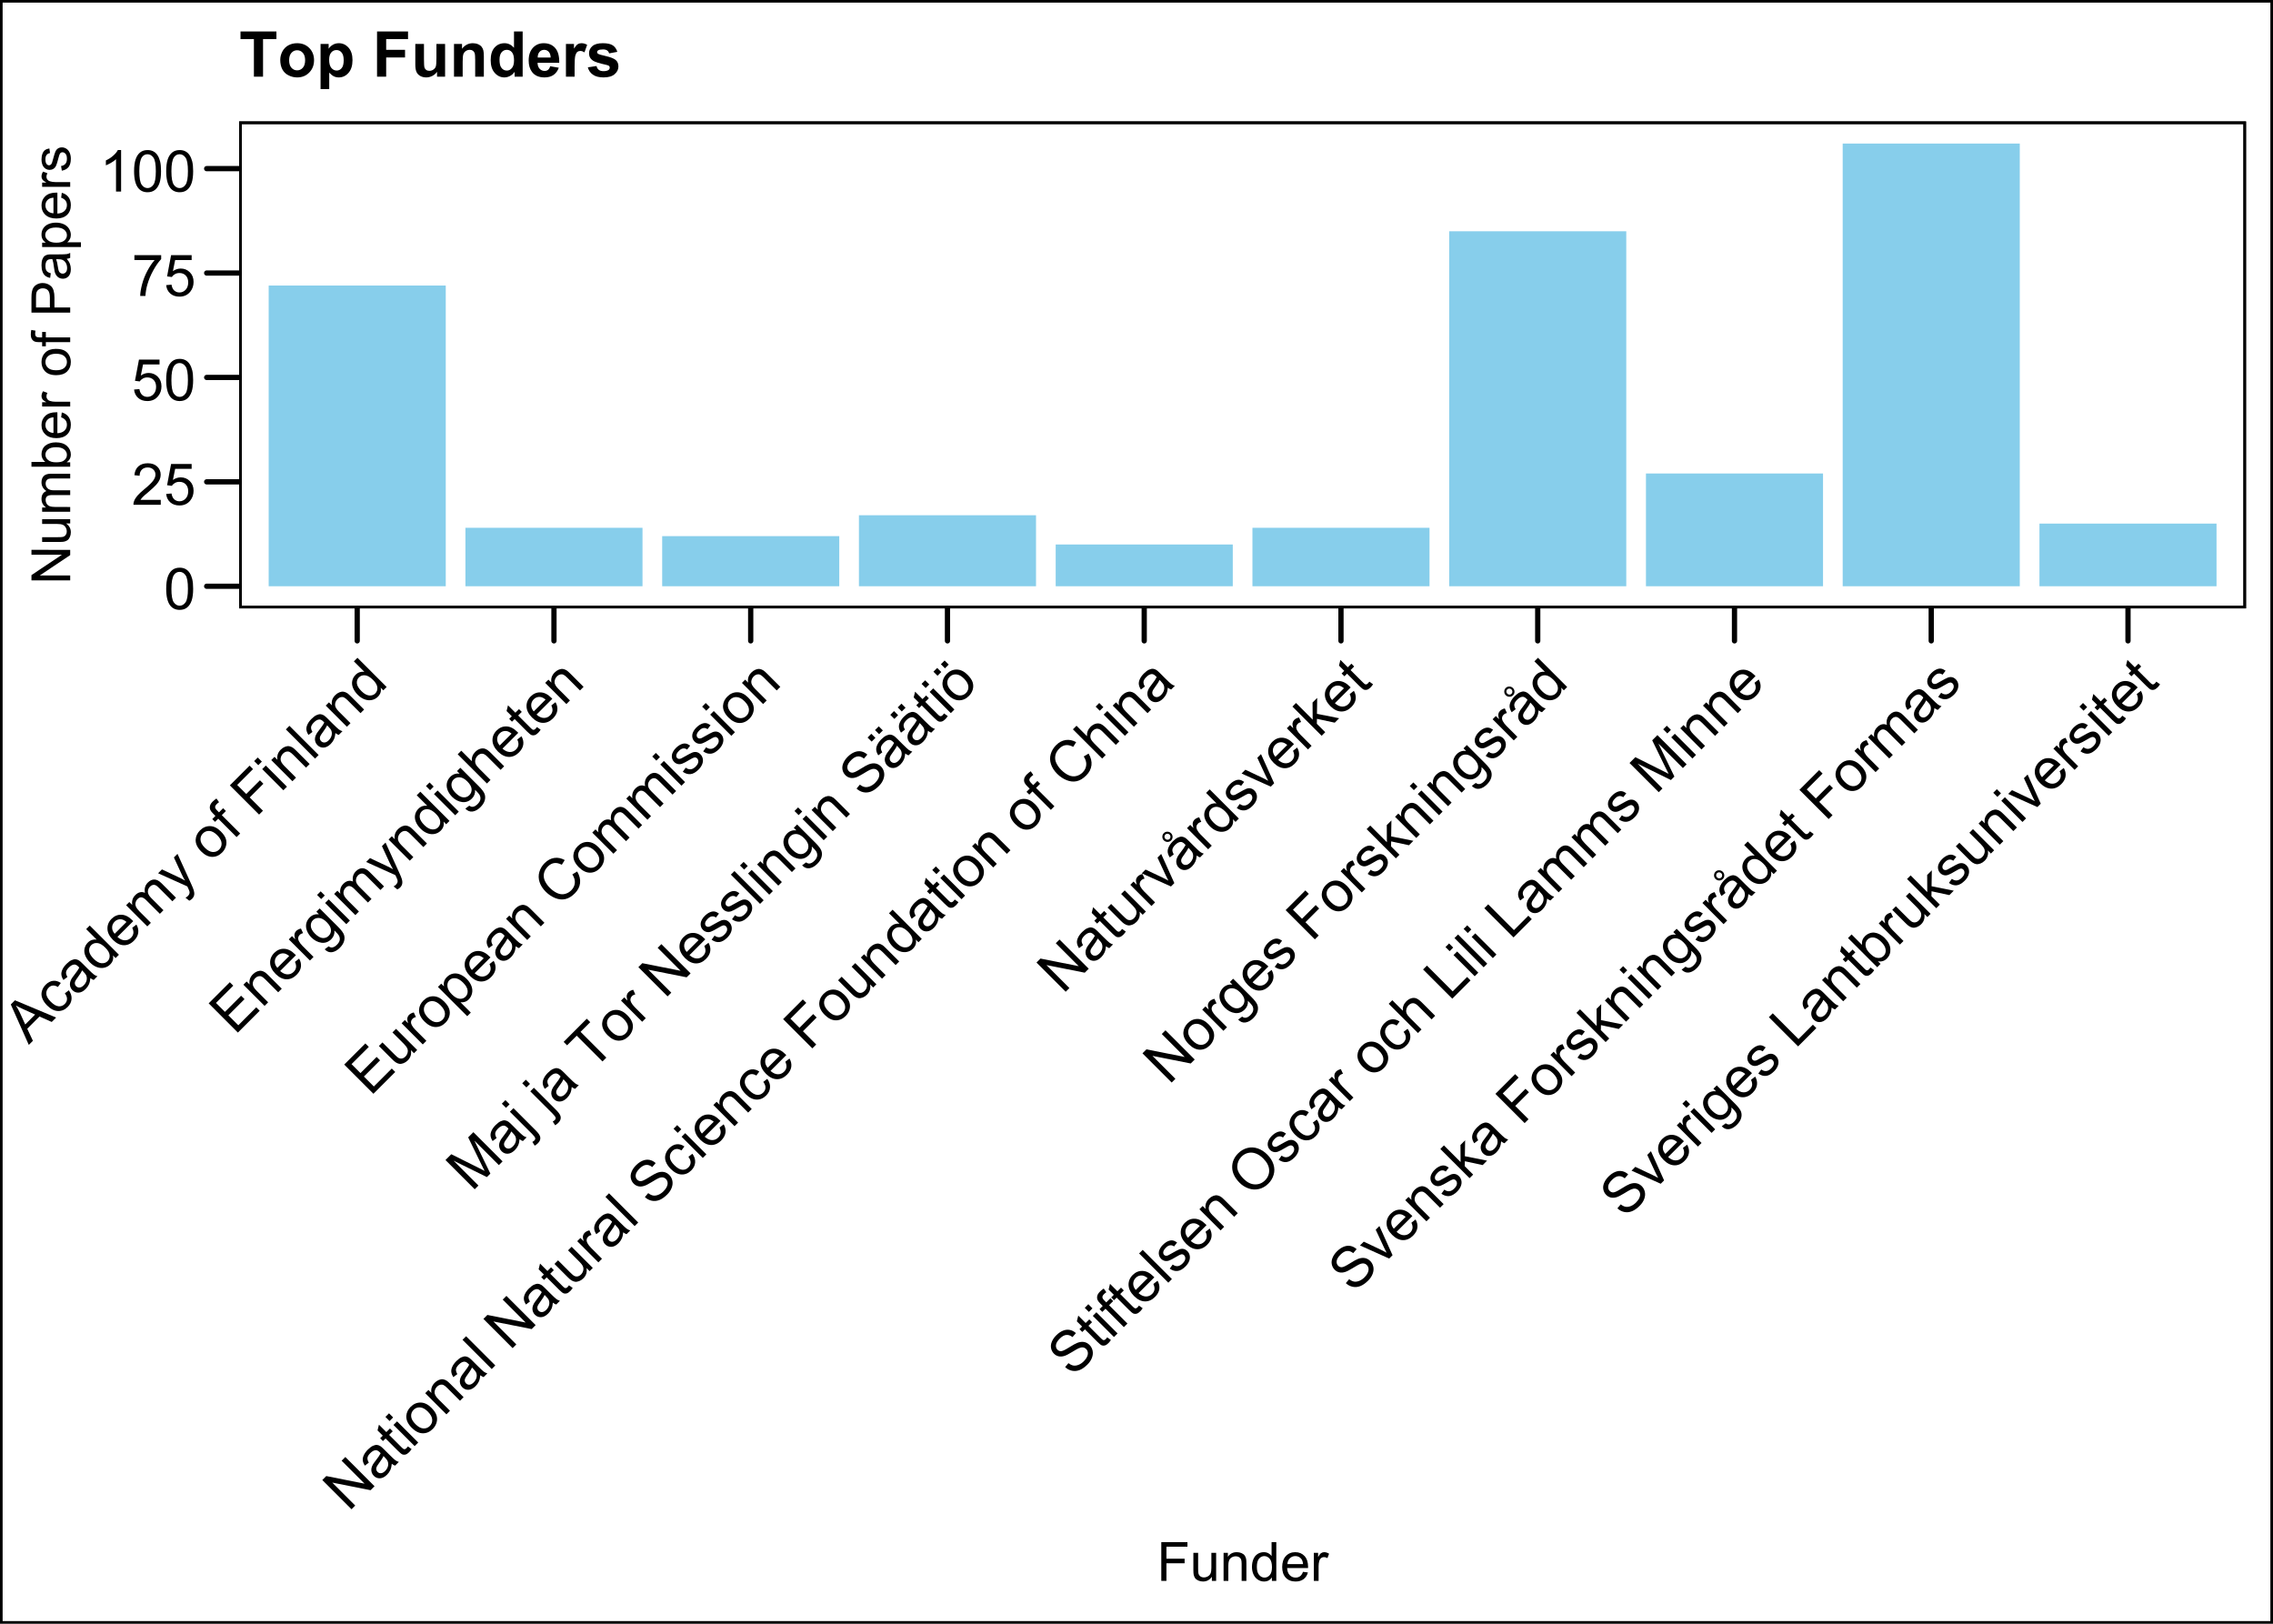 <?xml version="1.0" encoding="UTF-8"?>
<svg xmlns="http://www.w3.org/2000/svg" xmlns:xlink="http://www.w3.org/1999/xlink" width="504" height="360" viewBox="0 0 504 360">
<defs>
<g>
<g id="glyph-0-0">
<path d="M 0.531 -4.52 C 0.531 -5.602 0.645 -6.473 0.867 -7.133 C 1.09 -7.793 1.418 -8.305 1.859 -8.664 C 2.301 -9.02 2.852 -9.199 3.52 -9.199 C 4.012 -9.199 4.441 -9.102 4.812 -8.902 C 5.184 -8.707 5.488 -8.418 5.73 -8.047 C 5.973 -7.676 6.164 -7.219 6.301 -6.684 C 6.438 -6.148 6.508 -5.426 6.508 -4.52 C 6.508 -3.445 6.395 -2.574 6.176 -1.914 C 5.953 -1.254 5.625 -0.746 5.184 -0.383 C 4.746 -0.023 4.191 0.156 3.52 0.156 C 2.637 0.156 1.941 -0.16 1.438 -0.793 C 0.832 -1.555 0.531 -2.797 0.531 -4.52 M 1.688 -4.52 C 1.688 -3.016 1.863 -2.012 2.215 -1.516 C 2.566 -1.02 3.004 -0.77 3.52 -0.77 C 4.035 -0.77 4.469 -1.02 4.82 -1.52 C 5.176 -2.02 5.352 -3.02 5.352 -4.52 C 5.352 -6.027 5.176 -7.027 4.82 -7.523 C 4.469 -8.02 4.031 -8.27 3.508 -8.27 C 2.988 -8.27 2.578 -8.051 2.27 -7.613 C 1.883 -7.055 1.688 -6.023 1.688 -4.52 Z M 1.688 -4.52 "/>
</g>
<g id="glyph-0-1">
<path d="M 6.445 -1.082 L 6.445 0 L 0.387 0 C 0.379 -0.27 0.422 -0.531 0.52 -0.781 C 0.672 -1.195 0.918 -1.602 1.258 -2 C 1.598 -2.398 2.09 -2.863 2.73 -3.387 C 3.727 -4.203 4.398 -4.852 4.75 -5.328 C 5.102 -5.805 5.273 -6.258 5.273 -6.68 C 5.273 -7.129 5.117 -7.504 4.797 -7.809 C 4.477 -8.117 4.062 -8.27 3.551 -8.27 C 3.008 -8.27 2.574 -8.105 2.25 -7.781 C 1.926 -7.457 1.762 -7.008 1.758 -6.43 L 0.602 -6.551 C 0.68 -7.414 0.977 -8.07 1.492 -8.523 C 2.012 -8.973 2.703 -9.199 3.574 -9.199 C 4.453 -9.199 5.148 -8.957 5.664 -8.469 C 6.176 -7.98 6.43 -7.379 6.43 -6.656 C 6.43 -6.289 6.355 -5.93 6.207 -5.574 C 6.055 -5.223 5.809 -4.848 5.461 -4.457 C 5.113 -4.066 4.535 -3.527 3.727 -2.844 C 3.051 -2.277 2.617 -1.895 2.426 -1.691 C 2.234 -1.488 2.074 -1.285 1.949 -1.082 Z M 6.445 -1.082 "/>
</g>
<g id="glyph-0-2">
<path d="M 0.531 -2.398 L 1.711 -2.5 C 1.801 -1.926 2.004 -1.492 2.32 -1.203 C 2.641 -0.914 3.023 -0.77 3.477 -0.77 C 4.016 -0.77 4.477 -0.973 4.852 -1.383 C 5.227 -1.789 5.414 -2.332 5.414 -3.008 C 5.414 -3.648 5.23 -4.152 4.871 -4.523 C 4.512 -4.895 4.039 -5.082 3.457 -5.082 C 3.094 -5.082 2.766 -5 2.477 -4.836 C 2.184 -4.668 1.953 -4.457 1.789 -4.195 L 0.73 -4.332 L 1.617 -9.039 L 6.176 -9.039 L 6.176 -7.961 L 2.52 -7.961 L 2.023 -5.5 C 2.574 -5.883 3.152 -6.074 3.758 -6.074 C 4.555 -6.074 5.23 -5.797 5.781 -5.242 C 6.332 -4.691 6.605 -3.977 6.605 -3.105 C 6.605 -2.277 6.363 -1.559 5.883 -0.957 C 5.293 -0.215 4.492 0.156 3.477 0.156 C 2.641 0.156 1.961 -0.078 1.434 -0.543 C 0.906 -1.012 0.605 -1.629 0.531 -2.398 Z M 0.531 -2.398 "/>
</g>
<g id="glyph-0-3">
<path d="M 0.605 -7.961 L 0.605 -9.043 L 6.539 -9.043 L 6.539 -8.168 C 5.953 -7.547 5.375 -6.723 4.805 -5.695 C 4.23 -4.664 3.789 -3.605 3.477 -2.52 C 3.25 -1.754 3.105 -0.914 3.043 0 L 1.887 0 C 1.898 -0.723 2.043 -1.59 2.312 -2.613 C 2.582 -3.633 2.973 -4.617 3.477 -5.566 C 3.984 -6.512 4.523 -7.312 5.094 -7.961 Z M 0.605 -7.961 "/>
</g>
<g id="glyph-0-4">
<path d="M 4.77 0 L 3.645 0 L 3.645 -7.168 C 3.371 -6.91 3.02 -6.652 2.578 -6.395 C 2.137 -6.137 1.742 -5.941 1.395 -5.812 L 1.395 -6.898 C 2.023 -7.195 2.574 -7.555 3.043 -7.977 C 3.516 -8.395 3.848 -8.805 4.043 -9.199 L 4.77 -9.199 Z M 4.77 0 "/>
</g>
<g id="glyph-1-0">
<path d="M -0.012 0.012 L -4.004 -8.953 L -3.082 -9.879 L 6.051 -6.051 L 5.074 -5.074 L 2.355 -6.281 L -0.355 -3.57 L 0.898 -0.898 L -0.012 0.012 M -0.805 -4.516 L 1.391 -6.715 L -1.078 -7.832 C -1.828 -8.172 -2.43 -8.465 -2.883 -8.715 C -2.547 -8.219 -2.254 -7.688 -1.992 -7.129 Z M -0.805 -4.516 "/>
</g>
<g id="glyph-1-1">
<path d="M 1.941 -5.379 L 2.824 -6.059 C 3.277 -5.434 3.48 -4.793 3.434 -4.137 C 3.387 -3.48 3.105 -2.895 2.594 -2.383 C 1.953 -1.738 1.227 -1.434 0.414 -1.461 C -0.395 -1.492 -1.191 -1.898 -1.977 -2.684 C -2.48 -3.188 -2.84 -3.715 -3.055 -4.266 C -3.266 -4.812 -3.297 -5.352 -3.141 -5.887 C -2.988 -6.422 -2.711 -6.887 -2.309 -7.293 C -1.797 -7.801 -1.25 -8.09 -0.668 -8.156 C -0.086 -8.223 0.484 -8.062 1.051 -7.68 L 0.398 -6.789 C 0.008 -7.031 -0.359 -7.137 -0.703 -7.109 C -1.051 -7.082 -1.355 -6.934 -1.621 -6.668 C -2.023 -6.27 -2.203 -5.801 -2.168 -5.262 C -2.133 -4.723 -1.801 -4.145 -1.18 -3.523 C -0.551 -2.891 0.031 -2.555 0.559 -2.512 C 1.086 -2.465 1.543 -2.637 1.93 -3.027 C 2.242 -3.34 2.41 -3.695 2.426 -4.098 C 2.445 -4.496 2.281 -4.926 1.941 -5.379 Z M 1.941 -5.379 "/>
</g>
<g id="glyph-1-2">
<path d="M 3.082 -4.238 C 3.035 -3.691 2.93 -3.234 2.762 -2.855 C 2.59 -2.48 2.352 -2.137 2.039 -1.824 C 1.523 -1.309 1 -1.039 0.469 -1.016 C -0.059 -0.988 -0.52 -1.172 -0.91 -1.566 C -1.141 -1.793 -1.297 -2.055 -1.383 -2.352 C -1.469 -2.645 -1.484 -2.934 -1.43 -3.219 C -1.375 -3.504 -1.27 -3.781 -1.117 -4.051 C -1.004 -4.25 -0.809 -4.527 -0.531 -4.879 C 0.035 -5.598 0.418 -6.164 0.613 -6.57 C 0.508 -6.684 0.441 -6.754 0.41 -6.785 C 0.086 -7.109 -0.215 -7.262 -0.5 -7.242 C -0.883 -7.219 -1.273 -7.008 -1.676 -6.605 C -2.051 -6.234 -2.262 -5.891 -2.309 -5.582 C -2.355 -5.273 -2.254 -4.91 -2.008 -4.488 L -2.891 -3.82 C -3.152 -4.223 -3.305 -4.605 -3.348 -4.973 C -3.391 -5.34 -3.312 -5.734 -3.117 -6.148 C -2.922 -6.566 -2.621 -6.977 -2.219 -7.379 C -1.816 -7.781 -1.445 -8.059 -1.102 -8.215 C -0.754 -8.371 -0.453 -8.438 -0.191 -8.414 C 0.07 -8.387 0.332 -8.289 0.598 -8.117 C 0.758 -8.008 1.016 -7.777 1.371 -7.426 L 2.43 -6.363 C 3.172 -5.625 3.656 -5.172 3.883 -5.012 C 4.113 -4.848 4.371 -4.73 4.648 -4.648 L 3.82 -3.82 C 3.57 -3.902 3.324 -4.039 3.082 -4.238 M 1.238 -5.949 C 1.066 -5.543 0.734 -5.008 0.238 -4.348 C -0.043 -3.973 -0.219 -3.691 -0.297 -3.496 C -0.371 -3.301 -0.391 -3.109 -0.352 -2.922 C -0.312 -2.738 -0.223 -2.574 -0.082 -2.434 C 0.129 -2.223 0.387 -2.125 0.688 -2.145 C 0.988 -2.164 1.293 -2.328 1.605 -2.637 C 1.91 -2.945 2.117 -3.285 2.223 -3.656 C 2.324 -4.031 2.316 -4.387 2.195 -4.734 C 2.102 -5 1.879 -5.305 1.527 -5.656 Z M 1.238 -5.949 "/>
</g>
<g id="glyph-1-3">
<path d="M 3.641 -3.641 L 3.051 -4.234 C 3.219 -3.473 3.012 -2.801 2.434 -2.223 C 2.062 -1.848 1.613 -1.609 1.094 -1.5 C 0.574 -1.395 0.043 -1.438 -0.5 -1.637 C -1.043 -1.832 -1.551 -2.172 -2.031 -2.652 C -2.5 -3.121 -2.848 -3.625 -3.074 -4.16 C -3.301 -4.699 -3.355 -5.227 -3.25 -5.742 C -3.141 -6.258 -2.891 -6.707 -2.504 -7.094 C -2.223 -7.375 -1.91 -7.566 -1.57 -7.668 C -1.23 -7.773 -0.895 -7.797 -0.566 -7.742 L -2.891 -10.066 L -2.098 -10.859 L 4.379 -4.379 L 3.641 -3.641 M -1.215 -3.469 C -0.613 -2.867 -0.039 -2.547 0.512 -2.5 C 1.062 -2.457 1.512 -2.609 1.855 -2.953 C 2.203 -3.301 2.355 -3.738 2.316 -4.266 C 2.273 -4.793 1.961 -5.348 1.379 -5.93 C 0.738 -6.574 0.141 -6.922 -0.406 -6.973 C -0.953 -7.027 -1.41 -6.871 -1.773 -6.512 C -2.125 -6.156 -2.277 -5.715 -2.227 -5.191 C -2.172 -4.664 -1.836 -4.09 -1.215 -3.469 Z M -1.215 -3.469 "/>
</g>
<g id="glyph-1-4">
<path d="M 2.297 -5.32 L 3.223 -6.043 C 3.574 -5.43 3.703 -4.82 3.621 -4.203 C 3.535 -3.586 3.219 -3.008 2.672 -2.461 C 1.988 -1.773 1.23 -1.441 0.406 -1.461 C -0.418 -1.484 -1.211 -1.875 -1.977 -2.637 C -2.766 -3.43 -3.176 -4.242 -3.203 -5.086 C -3.234 -5.93 -2.926 -6.676 -2.277 -7.324 C -1.648 -7.949 -0.922 -8.25 -0.098 -8.219 C 0.727 -8.191 1.527 -7.789 2.301 -7.012 C 2.352 -6.965 2.418 -6.895 2.512 -6.797 L -0.988 -3.297 C -0.445 -2.812 0.098 -2.562 0.633 -2.551 C 1.168 -2.539 1.633 -2.727 2.023 -3.121 C 2.316 -3.41 2.488 -3.738 2.543 -4.098 C 2.594 -4.457 2.512 -4.863 2.297 -5.32 M -1.602 -3.996 L 1.02 -6.617 C 0.59 -6.977 0.195 -7.172 -0.168 -7.203 C -0.727 -7.258 -1.211 -7.082 -1.613 -6.68 C -1.977 -6.312 -2.164 -5.883 -2.168 -5.391 C -2.172 -4.895 -1.984 -4.43 -1.602 -3.996 Z M -1.602 -3.996 "/>
</g>
<g id="glyph-1-5">
<path d="M 0.598 -0.598 L -4.098 -5.289 L -3.387 -6 L -2.727 -5.344 C -2.809 -5.719 -2.797 -6.102 -2.695 -6.484 C -2.59 -6.871 -2.379 -7.219 -2.066 -7.531 C -1.719 -7.879 -1.363 -8.09 -0.996 -8.168 C -0.629 -8.246 -0.27 -8.203 0.078 -8.035 C -0.098 -8.953 0.113 -9.711 0.707 -10.305 C 1.172 -10.773 1.66 -11 2.168 -10.992 C 2.676 -10.984 3.199 -10.715 3.734 -10.18 L 6.957 -6.957 L 6.164 -6.164 L 3.207 -9.121 C 2.891 -9.441 2.637 -9.645 2.445 -9.73 C 2.254 -9.82 2.047 -9.84 1.824 -9.789 C 1.605 -9.738 1.402 -9.621 1.219 -9.441 C 0.891 -9.109 0.727 -8.727 0.727 -8.289 C 0.727 -7.852 0.973 -7.391 1.453 -6.906 L 4.18 -4.18 L 3.387 -3.387 L 0.336 -6.434 C -0.02 -6.789 -0.348 -6.988 -0.652 -7.035 C -0.961 -7.082 -1.262 -6.961 -1.555 -6.664 C -1.781 -6.441 -1.926 -6.176 -2 -5.867 C -2.07 -5.559 -2.039 -5.25 -1.895 -4.938 C -1.754 -4.625 -1.469 -4.254 -1.043 -3.828 L 1.391 -1.391 Z M 0.598 -0.598 "/>
</g>
<g id="glyph-1-6">
<path d="M 2.367 1.246 L 1.535 0.586 C 1.754 0.461 1.93 0.332 2.059 0.203 C 2.234 0.027 2.348 -0.145 2.395 -0.309 C 2.441 -0.473 2.445 -0.645 2.41 -0.816 C 2.379 -0.945 2.262 -1.227 2.059 -1.652 C 2.031 -1.711 1.988 -1.801 1.938 -1.918 L -4.547 -4.84 L -3.691 -5.695 L 0.004 -3.957 C 0.477 -3.738 0.953 -3.488 1.434 -3.207 C 1.156 -3.664 0.91 -4.129 0.688 -4.605 L -1.043 -8.344 L -0.246 -9.141 L 2.738 -2.582 C 3.062 -1.875 3.27 -1.371 3.359 -1.07 C 3.48 -0.664 3.508 -0.312 3.449 -0.008 C 3.391 0.297 3.23 0.578 2.98 0.832 C 2.824 0.984 2.621 1.121 2.367 1.246 Z M 2.367 1.246 "/>
</g>
<g id="glyph-1-7">
</g>
<g id="glyph-1-8">
<path d="M -2.047 -2.648 C -2.914 -3.516 -3.316 -4.402 -3.254 -5.305 C -3.195 -6.055 -2.879 -6.719 -2.297 -7.301 C -1.652 -7.945 -0.914 -8.262 -0.082 -8.25 C 0.75 -8.234 1.539 -7.855 2.285 -7.109 C 2.891 -6.508 3.273 -5.941 3.438 -5.414 C 3.602 -4.887 3.609 -4.355 3.453 -3.816 C 3.301 -3.277 3.016 -2.805 2.609 -2.395 C 1.949 -1.738 1.207 -1.418 0.383 -1.434 C -0.445 -1.449 -1.254 -1.855 -2.047 -2.648 M -1.23 -3.465 C -0.629 -2.863 -0.047 -2.543 0.516 -2.508 C 1.074 -2.473 1.555 -2.652 1.953 -3.051 C 2.348 -3.445 2.527 -3.922 2.488 -4.484 C 2.449 -5.047 2.121 -5.637 1.508 -6.254 C 0.926 -6.832 0.355 -7.141 -0.207 -7.176 C -0.77 -7.211 -1.246 -7.035 -1.641 -6.641 C -2.039 -6.246 -2.219 -5.766 -2.184 -5.207 C -2.148 -4.645 -1.828 -4.066 -1.23 -3.465 Z M -1.23 -3.465 "/>
</g>
<g id="glyph-1-9">
<path d="M 0.785 -0.785 L -3.289 -4.863 L -3.992 -4.16 L -4.609 -4.777 L -3.906 -5.48 L -4.406 -5.98 C -4.723 -6.293 -4.926 -6.559 -5.023 -6.766 C -5.156 -7.051 -5.188 -7.352 -5.121 -7.672 C -5.059 -7.992 -4.852 -8.328 -4.504 -8.676 C -4.281 -8.898 -4.004 -9.121 -3.68 -9.34 L -3.105 -8.523 C -3.301 -8.391 -3.473 -8.25 -3.621 -8.102 C -3.859 -7.859 -3.98 -7.637 -3.977 -7.434 C -3.973 -7.23 -3.832 -6.988 -3.547 -6.703 L -3.117 -6.27 L -2.199 -7.188 L -1.582 -6.566 L -2.496 -5.652 L 1.578 -1.578 Z M 0.785 -0.785 "/>
</g>
<g id="glyph-1-10">
<path d="M 0.742 -0.742 L -5.738 -7.223 L -1.367 -11.594 L -0.602 -10.828 L -4.113 -7.312 L -2.109 -5.309 L 0.934 -8.348 L 1.695 -7.582 L -1.344 -4.543 L 1.602 -1.602 Z M 0.742 -0.742 "/>
</g>
<g id="glyph-1-11">
<path d="M -4.965 -6.164 L -5.879 -7.078 L -5.082 -7.875 L -4.168 -6.961 L -4.965 -6.164 M 0.602 -0.602 L -4.094 -5.293 L -3.297 -6.09 L 1.398 -1.398 Z M 0.602 -0.602 "/>
</g>
<g id="glyph-1-12">
<path d="M 0.598 -0.598 L -4.098 -5.289 L -3.379 -6.008 L -2.715 -5.34 C -2.883 -6.199 -2.645 -6.953 -1.992 -7.605 C -1.711 -7.887 -1.398 -8.098 -1.062 -8.234 C -0.723 -8.367 -0.41 -8.414 -0.129 -8.367 C 0.156 -8.32 0.434 -8.207 0.707 -8.027 C 0.883 -7.906 1.156 -7.664 1.523 -7.297 L 4.41 -4.41 L 3.613 -3.613 L 0.762 -6.469 C 0.438 -6.793 0.164 -7.004 -0.059 -7.105 C -0.281 -7.203 -0.52 -7.223 -0.773 -7.16 C -1.027 -7.098 -1.258 -6.961 -1.473 -6.75 C -1.809 -6.41 -1.996 -6.008 -2.027 -5.547 C -2.059 -5.086 -1.773 -4.555 -1.172 -3.957 L 1.391 -1.391 Z M 0.598 -0.598 "/>
</g>
<g id="glyph-1-13">
<path d="M 0.578 -0.578 L -5.898 -7.059 L -5.105 -7.852 L 1.375 -1.375 Z M 0.578 -0.578 "/>
</g>
<g id="glyph-1-14">
<path d="M 0.715 -0.715 L -5.762 -7.195 L -1.078 -11.879 L -0.312 -11.113 L -4.141 -7.289 L -2.156 -5.305 L 1.426 -8.887 L 2.188 -8.129 L -1.398 -4.543 L 0.809 -2.336 L 4.785 -6.316 L 5.551 -5.551 Z M 0.715 -0.715 "/>
</g>
<g id="glyph-1-15">
<path d="M 0.586 -0.586 L -4.105 -5.281 L -3.391 -5.996 L -2.68 -5.285 C -2.828 -5.801 -2.879 -6.188 -2.832 -6.449 C -2.781 -6.711 -2.664 -6.934 -2.48 -7.121 C -2.211 -7.387 -1.852 -7.574 -1.406 -7.68 L -0.941 -6.668 C -1.25 -6.59 -1.504 -6.453 -1.695 -6.258 C -1.871 -6.086 -1.977 -5.875 -2.008 -5.633 C -2.043 -5.391 -1.996 -5.145 -1.871 -4.902 C -1.676 -4.531 -1.41 -4.176 -1.074 -3.84 L 1.383 -1.383 Z M 0.586 -0.586 "/>
</g>
<g id="glyph-1-16">
<path d="M 0.84 -0.062 L 1.727 -0.719 C 2 -0.516 2.262 -0.43 2.52 -0.469 C 2.863 -0.52 3.207 -0.715 3.547 -1.055 C 3.918 -1.426 4.129 -1.781 4.18 -2.129 C 4.234 -2.477 4.164 -2.82 3.969 -3.156 C 3.848 -3.359 3.527 -3.719 3.004 -4.234 C 3.066 -3.477 2.84 -2.84 2.32 -2.32 C 1.676 -1.676 0.941 -1.41 0.125 -1.52 C -0.695 -1.633 -1.43 -2.016 -2.082 -2.664 C -2.531 -3.113 -2.863 -3.605 -3.078 -4.148 C -3.293 -4.688 -3.352 -5.215 -3.25 -5.73 C -3.148 -6.242 -2.891 -6.707 -2.477 -7.125 C -1.922 -7.68 -1.242 -7.91 -0.434 -7.824 L -1 -8.387 L -0.266 -9.121 L 3.793 -5.066 C 4.523 -4.332 4.965 -3.742 5.121 -3.289 C 5.277 -2.836 5.285 -2.359 5.137 -1.859 C 4.992 -1.359 4.684 -0.875 4.211 -0.402 C 3.652 0.156 3.074 0.484 2.477 0.578 C 1.879 0.668 1.336 0.457 0.84 -0.062 M -1.32 -3.539 C -0.707 -2.926 -0.133 -2.598 0.395 -2.559 C 0.922 -2.52 1.367 -2.684 1.738 -3.055 C 2.102 -3.418 2.27 -3.867 2.234 -4.395 C 2.199 -4.926 1.883 -5.488 1.281 -6.09 C 0.707 -6.664 0.148 -6.969 -0.398 -7.008 C -0.945 -7.043 -1.398 -6.883 -1.758 -6.523 C -2.113 -6.168 -2.27 -5.727 -2.23 -5.191 C -2.191 -4.656 -1.887 -4.105 -1.32 -3.539 Z M -1.32 -3.539 "/>
</g>
<g id="glyph-1-17">
<path d="M 0.598 -0.598 L -5.883 -7.074 L -5.086 -7.871 L -2.762 -5.547 C -2.82 -6.348 -2.566 -7.031 -2.004 -7.598 C -1.656 -7.945 -1.285 -8.18 -0.891 -8.297 C -0.496 -8.418 -0.125 -8.41 0.227 -8.281 C 0.578 -8.148 0.984 -7.852 1.445 -7.395 L 4.418 -4.418 L 3.625 -3.625 L 0.648 -6.598 C 0.25 -6.996 -0.125 -7.199 -0.477 -7.207 C -0.832 -7.219 -1.164 -7.062 -1.48 -6.75 C -1.715 -6.512 -1.875 -6.23 -1.961 -5.898 C -2.047 -5.57 -2.031 -5.258 -1.91 -4.957 C -1.789 -4.66 -1.543 -4.328 -1.176 -3.961 L 1.391 -1.391 Z M 0.598 -0.598 "/>
</g>
<g id="glyph-1-18">
<path d="M 1.621 -3.047 L 2.441 -2.457 C 2.262 -2.188 2.086 -1.961 1.91 -1.785 C 1.621 -1.496 1.352 -1.32 1.102 -1.25 C 0.852 -1.184 0.617 -1.191 0.406 -1.273 C 0.191 -1.359 -0.156 -1.641 -0.633 -2.117 L -3.332 -4.816 L -3.914 -4.234 L -4.535 -4.852 L -3.949 -5.438 L -5.113 -6.598 L -4.801 -7.867 L -3.16 -6.227 L -2.359 -7.027 L -1.742 -6.406 L -2.543 -5.609 L 0.203 -2.863 C 0.43 -2.637 0.59 -2.504 0.684 -2.469 C 0.777 -2.43 0.871 -2.426 0.973 -2.449 C 1.074 -2.477 1.188 -2.547 1.305 -2.664 C 1.391 -2.754 1.5 -2.879 1.621 -3.047 Z M 1.621 -3.047 "/>
</g>
<g id="glyph-1-19">
<path d="M 3.672 -3.672 L 2.984 -4.363 C 3.148 -3.465 2.918 -2.703 2.289 -2.078 C 2.012 -1.801 1.699 -1.594 1.355 -1.461 C 1.008 -1.328 0.695 -1.281 0.418 -1.324 C 0.145 -1.371 -0.137 -1.484 -0.414 -1.672 C -0.605 -1.793 -0.867 -2.027 -1.207 -2.363 L -4.113 -5.273 L -3.32 -6.066 L -0.715 -3.465 C -0.301 -3.051 -0.004 -2.785 0.172 -2.672 C 0.43 -2.516 0.703 -2.457 0.984 -2.5 C 1.266 -2.543 1.523 -2.684 1.762 -2.922 C 2.004 -3.16 2.164 -3.445 2.25 -3.777 C 2.34 -4.109 2.32 -4.422 2.195 -4.719 C 2.074 -5.016 1.809 -5.367 1.41 -5.766 L -1.105 -8.281 L -0.309 -9.078 L 4.383 -4.383 Z M 3.672 -3.672 "/>
</g>
<g id="glyph-1-20">
<path d="M 2.395 1.203 L -4.098 -5.289 L -3.371 -6.016 L -2.762 -5.406 C -2.828 -5.816 -2.816 -6.188 -2.719 -6.52 C -2.625 -6.855 -2.422 -7.176 -2.117 -7.48 C -1.715 -7.883 -1.258 -8.133 -0.746 -8.234 C -0.234 -8.332 0.289 -8.273 0.82 -8.055 C 1.352 -7.836 1.84 -7.5 2.289 -7.055 C 2.77 -6.574 3.117 -6.055 3.328 -5.496 C 3.539 -4.941 3.586 -4.395 3.461 -3.863 C 3.336 -3.328 3.094 -2.883 2.73 -2.52 C 2.465 -2.254 2.172 -2.07 1.848 -1.973 C 1.527 -1.875 1.211 -1.844 0.906 -1.879 L 3.191 0.406 L 2.395 1.203 M -1.004 -3.637 C -0.398 -3.031 0.168 -2.711 0.703 -2.664 C 1.234 -2.621 1.676 -2.773 2.023 -3.121 C 2.379 -3.473 2.531 -3.926 2.484 -4.477 C 2.438 -5.027 2.098 -5.617 1.473 -6.246 C 0.875 -6.844 0.301 -7.168 -0.242 -7.219 C -0.785 -7.27 -1.227 -7.125 -1.57 -6.785 C -1.906 -6.445 -2.051 -5.988 -1.992 -5.41 C -1.938 -4.832 -1.605 -4.242 -1.004 -3.637 Z M -1.004 -3.637 "/>
</g>
<g id="glyph-1-21">
<path d="M 3.051 -7.594 L 4.125 -8.234 C 4.648 -7.348 4.863 -6.488 4.766 -5.652 C 4.668 -4.816 4.281 -4.059 3.605 -3.387 C 2.906 -2.688 2.199 -2.262 1.477 -2.109 C 0.754 -1.953 0.008 -2.035 -0.758 -2.344 C -1.527 -2.656 -2.219 -3.121 -2.836 -3.738 C -3.512 -4.414 -3.973 -5.133 -4.215 -5.891 C -4.461 -6.652 -4.477 -7.398 -4.262 -8.137 C -4.047 -8.871 -3.652 -9.527 -3.082 -10.098 C -2.434 -10.746 -1.723 -11.125 -0.949 -11.238 C -0.18 -11.352 0.594 -11.195 1.367 -10.77 L 0.719 -9.727 C 0.098 -10.047 -0.461 -10.172 -0.965 -10.102 C -1.465 -10.031 -1.93 -9.781 -2.363 -9.348 C -2.863 -8.848 -3.16 -8.312 -3.254 -7.742 C -3.352 -7.168 -3.266 -6.613 -3 -6.074 C -2.73 -5.535 -2.387 -5.055 -1.957 -4.629 C -1.406 -4.078 -0.844 -3.676 -0.273 -3.426 C 0.297 -3.176 0.855 -3.117 1.398 -3.254 C 1.938 -3.387 2.406 -3.652 2.801 -4.047 C 3.281 -4.527 3.551 -5.074 3.605 -5.684 C 3.664 -6.293 3.477 -6.93 3.051 -7.594 Z M 3.051 -7.594 "/>
</g>
<g id="glyph-1-22">
<path d="M -1.121 -1.68 L -0.461 -2.59 C -0.102 -2.32 0.266 -2.199 0.633 -2.234 C 1.004 -2.27 1.371 -2.465 1.73 -2.828 C 2.098 -3.195 2.293 -3.539 2.324 -3.863 C 2.352 -4.191 2.266 -4.453 2.062 -4.652 C 1.883 -4.832 1.664 -4.898 1.406 -4.844 C 1.227 -4.805 0.863 -4.625 0.324 -4.301 C -0.406 -3.863 -0.941 -3.586 -1.273 -3.469 C -1.605 -3.352 -1.926 -3.328 -2.23 -3.402 C -2.539 -3.477 -2.805 -3.629 -3.035 -3.859 C -3.246 -4.066 -3.391 -4.309 -3.473 -4.582 C -3.555 -4.855 -3.574 -5.137 -3.527 -5.418 C -3.496 -5.633 -3.402 -5.879 -3.254 -6.156 C -3.102 -6.434 -2.906 -6.695 -2.66 -6.938 C -2.293 -7.309 -1.914 -7.578 -1.531 -7.75 C -1.148 -7.922 -0.797 -7.984 -0.484 -7.934 C -0.172 -7.887 0.164 -7.734 0.516 -7.48 L -0.156 -6.598 C -0.43 -6.805 -0.723 -6.891 -1.027 -6.855 C -1.332 -6.824 -1.641 -6.652 -1.949 -6.344 C -2.312 -5.977 -2.516 -5.656 -2.551 -5.379 C -2.586 -5.102 -2.523 -4.883 -2.359 -4.719 C -2.258 -4.617 -2.133 -4.555 -1.984 -4.539 C -1.836 -4.52 -1.66 -4.551 -1.469 -4.633 C -1.359 -4.68 -1.055 -4.848 -0.562 -5.133 C 0.152 -5.543 0.668 -5.812 0.984 -5.941 C 1.305 -6.066 1.617 -6.102 1.926 -6.047 C 2.234 -5.988 2.527 -5.828 2.797 -5.555 C 3.062 -5.289 3.234 -4.965 3.316 -4.574 C 3.395 -4.184 3.352 -3.781 3.188 -3.359 C 3.023 -2.941 2.758 -2.547 2.391 -2.18 C 1.781 -1.57 1.191 -1.23 0.617 -1.164 C 0.043 -1.098 -0.535 -1.27 -1.121 -1.68 Z M -1.121 -1.68 "/>
</g>
<g id="glyph-1-23">
<path d="M 0.672 -0.672 L -5.809 -7.152 L -4.516 -8.441 L 1.605 -5.387 C 2.172 -5.102 2.594 -4.887 2.871 -4.738 C 2.711 -5.047 2.48 -5.508 2.18 -6.121 L -0.777 -12.18 L 0.375 -13.332 L 6.855 -6.855 L 6.027 -6.027 L 0.605 -11.449 L 4.145 -4.145 L 3.371 -3.371 L -4.016 -7.012 L 1.5 -1.5 Z M 0.672 -0.672 "/>
</g>
<g id="glyph-1-24">
<path d="M -4.965 -6.148 L -5.887 -7.07 L -5.09 -7.867 L -4.168 -6.941 L -4.965 -6.148 M 1.406 2.234 L 0.879 1.41 C 1.078 1.293 1.227 1.188 1.316 1.098 C 1.48 0.934 1.547 0.758 1.52 0.574 C 1.488 0.387 1.262 0.078 0.832 -0.355 L -4.102 -5.285 L -3.305 -6.082 L 1.645 -1.133 C 2.223 -0.555 2.547 -0.078 2.625 0.301 C 2.727 0.785 2.559 1.254 2.113 1.695 C 1.898 1.914 1.66 2.094 1.406 2.234 Z M 1.406 2.234 "/>
</g>
<g id="glyph-1-25">
<path d="M 2.348 -2.348 L -3.367 -8.062 L -5.504 -5.926 L -6.266 -6.691 L -1.133 -11.828 L -0.367 -11.062 L -2.512 -8.918 L 3.203 -3.203 Z M 2.348 -2.348 "/>
</g>
<g id="glyph-1-26">
<path d="M 0.688 -0.688 L -5.789 -7.168 L -4.91 -8.047 L 3.578 -6.363 L -1.508 -11.449 L -0.684 -12.273 L 5.793 -5.793 L 4.914 -4.914 L -3.578 -6.602 L 1.512 -1.512 Z M 0.688 -0.688 "/>
</g>
<g id="glyph-1-27">
<path d="M -1.676 -2.488 L -0.938 -3.367 C -0.574 -3.082 -0.219 -2.906 0.129 -2.836 C 0.477 -2.77 0.859 -2.82 1.285 -2.984 C 1.707 -3.152 2.102 -3.418 2.469 -3.789 C 2.797 -4.113 3.039 -4.453 3.191 -4.801 C 3.344 -5.148 3.398 -5.469 3.352 -5.758 C 3.305 -6.051 3.18 -6.297 2.98 -6.496 C 2.777 -6.699 2.539 -6.82 2.27 -6.852 C 2 -6.887 1.68 -6.82 1.305 -6.652 C 1.062 -6.547 0.574 -6.266 -0.164 -5.812 C -0.902 -5.363 -1.457 -5.078 -1.82 -4.969 C -2.293 -4.82 -2.723 -4.789 -3.117 -4.879 C -3.508 -4.969 -3.852 -5.16 -4.148 -5.457 C -4.477 -5.785 -4.691 -6.184 -4.789 -6.652 C -4.887 -7.125 -4.832 -7.609 -4.621 -8.113 C -4.414 -8.617 -4.09 -9.086 -3.656 -9.523 C -3.176 -10.004 -2.672 -10.352 -2.152 -10.562 C -1.629 -10.773 -1.121 -10.828 -0.625 -10.727 C -0.125 -10.621 0.32 -10.387 0.715 -10.023 L -0.043 -9.141 C -0.496 -9.504 -0.957 -9.664 -1.422 -9.617 C -1.887 -9.574 -2.367 -9.301 -2.863 -8.805 C -3.383 -8.285 -3.664 -7.812 -3.711 -7.387 C -3.758 -6.957 -3.648 -6.609 -3.379 -6.344 C -3.148 -6.109 -2.871 -6 -2.555 -6.02 C -2.238 -6.035 -1.656 -6.312 -0.801 -6.852 C 0.055 -7.391 0.672 -7.73 1.047 -7.871 C 1.598 -8.074 2.098 -8.133 2.543 -8.047 C 2.988 -7.957 3.387 -7.742 3.734 -7.395 C 4.078 -7.051 4.305 -6.625 4.414 -6.125 C 4.52 -5.621 4.473 -5.102 4.273 -4.562 C 4.074 -4.023 3.742 -3.52 3.277 -3.059 C 2.691 -2.473 2.117 -2.066 1.551 -1.84 C 0.98 -1.617 0.414 -1.562 -0.156 -1.68 C -0.723 -1.797 -1.23 -2.066 -1.676 -2.488 Z M -1.676 -2.488 "/>
</g>
<g id="glyph-1-28">
<path d="M 3.082 -4.238 C 3.035 -3.691 2.93 -3.234 2.762 -2.855 C 2.59 -2.48 2.352 -2.137 2.039 -1.824 C 1.523 -1.309 1 -1.039 0.469 -1.016 C -0.059 -0.988 -0.52 -1.172 -0.91 -1.566 C -1.141 -1.793 -1.297 -2.055 -1.383 -2.352 C -1.469 -2.645 -1.484 -2.934 -1.43 -3.219 C -1.375 -3.504 -1.27 -3.781 -1.117 -4.051 C -1.004 -4.25 -0.809 -4.527 -0.531 -4.879 C 0.035 -5.598 0.418 -6.164 0.613 -6.57 C 0.508 -6.684 0.441 -6.754 0.41 -6.785 C 0.086 -7.109 -0.215 -7.262 -0.5 -7.242 C -0.883 -7.219 -1.273 -7.008 -1.676 -6.605 C -2.051 -6.234 -2.262 -5.891 -2.309 -5.582 C -2.355 -5.273 -2.254 -4.91 -2.008 -4.488 L -2.891 -3.82 C -3.152 -4.223 -3.305 -4.605 -3.348 -4.973 C -3.391 -5.34 -3.312 -5.734 -3.117 -6.148 C -2.922 -6.566 -2.621 -6.977 -2.219 -7.379 C -1.816 -7.781 -1.445 -8.059 -1.102 -8.215 C -0.754 -8.371 -0.453 -8.438 -0.191 -8.414 C 0.07 -8.387 0.332 -8.289 0.598 -8.117 C 0.758 -8.008 1.016 -7.777 1.371 -7.426 L 2.43 -6.363 C 3.172 -5.625 3.656 -5.172 3.883 -5.012 C 4.113 -4.848 4.371 -4.73 4.648 -4.648 L 3.82 -3.82 C 3.57 -3.902 3.324 -4.039 3.082 -4.238 M 1.238 -5.949 C 1.066 -5.543 0.734 -5.008 0.238 -4.348 C -0.043 -3.973 -0.219 -3.691 -0.297 -3.496 C -0.371 -3.301 -0.391 -3.109 -0.352 -2.922 C -0.312 -2.738 -0.223 -2.574 -0.082 -2.434 C 0.129 -2.223 0.387 -2.125 0.688 -2.145 C 0.988 -2.164 1.293 -2.328 1.605 -2.637 C 1.91 -2.945 2.117 -3.285 2.223 -3.656 C 2.324 -4.031 2.316 -4.387 2.195 -4.734 C 2.102 -5 1.879 -5.305 1.527 -5.656 L 1.238 -5.949 M -4.363 -6.863 L -5.27 -7.77 L -4.438 -8.602 L -3.531 -7.695 L -4.363 -6.863 M -2.715 -8.512 L -3.621 -9.418 L -2.789 -10.25 L -1.883 -9.344 Z M -2.715 -8.512 "/>
</g>
<g id="glyph-1-29">
<path d="M -2.047 -2.648 C -2.914 -3.516 -3.316 -4.402 -3.254 -5.305 C -3.195 -6.055 -2.879 -6.719 -2.297 -7.301 C -1.652 -7.945 -0.914 -8.262 -0.082 -8.25 C 0.75 -8.234 1.539 -7.855 2.285 -7.109 C 2.891 -6.508 3.273 -5.941 3.438 -5.414 C 3.602 -4.887 3.609 -4.355 3.453 -3.816 C 3.301 -3.277 3.016 -2.805 2.609 -2.395 C 1.949 -1.738 1.207 -1.418 0.383 -1.434 C -0.445 -1.449 -1.254 -1.855 -2.047 -2.648 M -1.23 -3.465 C -0.629 -2.863 -0.047 -2.543 0.516 -2.508 C 1.074 -2.473 1.555 -2.652 1.953 -3.051 C 2.348 -3.445 2.527 -3.922 2.488 -4.484 C 2.449 -5.047 2.121 -5.637 1.508 -6.254 C 0.926 -6.832 0.355 -7.141 -0.207 -7.176 C -0.77 -7.211 -1.246 -7.035 -1.641 -6.641 C -2.039 -6.246 -2.219 -5.766 -2.184 -5.207 C -2.148 -4.645 -1.828 -4.066 -1.23 -3.465 M -4.352 -6.871 L -5.258 -7.777 L -4.43 -8.609 L -3.523 -7.703 L -4.352 -6.871 M -2.703 -8.52 L -3.609 -9.426 L -2.781 -10.258 L -1.875 -9.352 Z M -2.703 -8.52 "/>
</g>
<g id="glyph-1-30">
<path d="M 1.898 -1.898 L -4.578 -4.809 L -3.738 -5.648 L 0.078 -3.844 C 0.492 -3.652 0.906 -3.434 1.324 -3.199 C 1.148 -3.52 0.949 -3.914 0.73 -4.387 L -1.09 -8.297 L -0.273 -9.113 L 2.645 -2.645 Z M 1.898 -1.898 "/>
</g>
<g id="glyph-1-31">
<path d="M 3.082 -4.238 C 3.035 -3.691 2.93 -3.234 2.762 -2.855 C 2.59 -2.48 2.352 -2.137 2.039 -1.824 C 1.523 -1.309 1 -1.039 0.469 -1.016 C -0.059 -0.988 -0.52 -1.172 -0.91 -1.566 C -1.141 -1.793 -1.297 -2.055 -1.383 -2.352 C -1.469 -2.645 -1.484 -2.934 -1.43 -3.219 C -1.375 -3.504 -1.27 -3.781 -1.117 -4.051 C -1.004 -4.25 -0.809 -4.527 -0.531 -4.879 C 0.035 -5.598 0.418 -6.164 0.613 -6.57 C 0.508 -6.684 0.441 -6.754 0.41 -6.785 C 0.086 -7.109 -0.215 -7.262 -0.5 -7.242 C -0.883 -7.219 -1.273 -7.008 -1.676 -6.605 C -2.051 -6.234 -2.262 -5.891 -2.309 -5.582 C -2.355 -5.273 -2.254 -4.91 -2.008 -4.488 L -2.891 -3.82 C -3.152 -4.223 -3.305 -4.605 -3.348 -4.973 C -3.391 -5.34 -3.312 -5.734 -3.117 -6.148 C -2.922 -6.566 -2.621 -6.977 -2.219 -7.379 C -1.816 -7.781 -1.445 -8.059 -1.102 -8.215 C -0.754 -8.371 -0.453 -8.438 -0.191 -8.414 C 0.07 -8.387 0.332 -8.289 0.598 -8.117 C 0.758 -8.008 1.016 -7.777 1.371 -7.426 L 2.43 -6.363 C 3.172 -5.625 3.656 -5.172 3.883 -5.012 C 4.113 -4.848 4.371 -4.73 4.648 -4.648 L 3.82 -3.82 C 3.57 -3.902 3.324 -4.039 3.082 -4.238 M 1.238 -5.949 C 1.066 -5.543 0.734 -5.008 0.238 -4.348 C -0.043 -3.973 -0.219 -3.691 -0.297 -3.496 C -0.371 -3.301 -0.391 -3.109 -0.352 -2.922 C -0.312 -2.738 -0.223 -2.574 -0.082 -2.434 C 0.129 -2.223 0.387 -2.125 0.688 -2.145 C 0.988 -2.164 1.293 -2.328 1.605 -2.637 C 1.91 -2.945 2.117 -3.285 2.223 -3.656 C 2.324 -4.031 2.316 -4.387 2.195 -4.734 C 2.102 -5 1.879 -5.305 1.527 -5.656 L 1.238 -5.949 M -4.219 -7.605 C -4.438 -7.82 -4.543 -8.086 -4.539 -8.398 C -4.539 -8.711 -4.43 -8.977 -4.215 -9.191 C -4 -9.41 -3.73 -9.52 -3.418 -9.516 C -3.105 -9.516 -2.836 -9.402 -2.613 -9.18 C -2.387 -8.953 -2.273 -8.684 -2.273 -8.371 C -2.273 -8.059 -2.379 -7.793 -2.594 -7.578 C -2.816 -7.359 -3.082 -7.25 -3.395 -7.25 C -3.711 -7.25 -3.984 -7.371 -4.219 -7.605 M -3.879 -7.938 C -3.742 -7.797 -3.578 -7.73 -3.391 -7.727 C -3.203 -7.727 -3.047 -7.789 -2.922 -7.914 C -2.793 -8.043 -2.73 -8.199 -2.734 -8.387 C -2.734 -8.574 -2.801 -8.734 -2.934 -8.867 C -3.066 -8.996 -3.227 -9.066 -3.41 -9.07 C -3.598 -9.07 -3.754 -9.008 -3.883 -8.879 C -4.012 -8.75 -4.074 -8.598 -4.074 -8.41 C -4.074 -8.223 -4.012 -8.066 -3.879 -7.938 Z M -3.879 -7.938 "/>
</g>
<g id="glyph-1-32">
<path d="M 0.602 -0.602 L -5.879 -7.078 L -5.082 -7.875 L -1.387 -4.18 L -1.414 -7.973 L -0.383 -9.004 L -0.438 -5.469 L 4.488 -4.488 L 3.508 -3.508 L -0.441 -4.359 L -0.465 -3.258 L 1.398 -1.398 Z M 0.602 -0.602 "/>
</g>
<g id="glyph-1-33">
<path d="M -2.719 -3.594 C -3.793 -4.668 -4.348 -5.801 -4.379 -6.984 C -4.41 -8.172 -3.969 -9.219 -3.055 -10.133 C -2.457 -10.73 -1.773 -11.129 -1.008 -11.324 C -0.242 -11.516 0.523 -11.484 1.285 -11.227 C 2.051 -10.965 2.754 -10.512 3.402 -9.863 C 4.059 -9.207 4.516 -8.488 4.77 -7.703 C 5.023 -6.918 5.039 -6.152 4.82 -5.398 C 4.602 -4.645 4.207 -3.988 3.645 -3.426 C 3.035 -2.816 2.344 -2.418 1.57 -2.23 C 0.793 -2.047 0.027 -2.086 -0.73 -2.348 C -1.488 -2.609 -2.148 -3.023 -2.719 -3.594 M -1.82 -4.465 C -1.039 -3.684 -0.215 -3.277 0.652 -3.25 C 1.523 -3.219 2.273 -3.52 2.906 -4.152 C 3.555 -4.801 3.855 -5.559 3.82 -6.43 C 3.785 -7.297 3.348 -8.152 2.516 -8.984 C 1.988 -9.512 1.438 -9.883 0.867 -10.098 C 0.293 -10.312 -0.27 -10.359 -0.832 -10.23 C -1.391 -10.105 -1.883 -9.828 -2.312 -9.398 C -2.918 -8.793 -3.23 -8.062 -3.254 -7.207 C -3.273 -6.355 -2.797 -5.438 -1.82 -4.465 Z M -1.82 -4.465 "/>
</g>
<g id="glyph-1-34">
<path d="M 0.664 -0.664 L -5.816 -7.141 L -4.957 -8 L 0.754 -2.285 L 3.945 -5.477 L 4.711 -4.711 Z M 0.664 -0.664 "/>
</g>
<g id="glyph-1-35">
<path d="M 1.332 -1.332 L 0.594 -0.594 L -5.887 -7.07 L -5.09 -7.867 L -2.781 -5.555 C -2.867 -6.312 -2.648 -6.953 -2.125 -7.473 C -1.836 -7.762 -1.504 -7.977 -1.133 -8.117 C -0.758 -8.262 -0.383 -8.309 -0.004 -8.266 C 0.371 -8.219 0.758 -8.098 1.148 -7.895 C 1.539 -7.691 1.906 -7.418 2.246 -7.078 C 3.051 -6.277 3.473 -5.453 3.512 -4.617 C 3.555 -3.781 3.297 -3.086 2.738 -2.527 C 2.188 -1.973 1.52 -1.77 0.742 -1.918 L 1.332 -1.332 M -1.062 -3.703 C -0.496 -3.141 -0.016 -2.812 0.391 -2.715 C 1.051 -2.555 1.594 -2.688 2.02 -3.117 C 2.367 -3.465 2.516 -3.914 2.469 -4.469 C 2.418 -5.027 2.098 -5.602 1.5 -6.199 C 0.887 -6.812 0.312 -7.145 -0.223 -7.191 C -0.758 -7.242 -1.199 -7.094 -1.543 -6.75 C -1.891 -6.402 -2.039 -5.949 -1.992 -5.395 C -1.941 -4.84 -1.633 -4.273 -1.062 -3.703 Z M -1.062 -3.703 "/>
</g>
<g id="glyph-2-0">
<path d="M 0.984 0 L 0.984 -8.59 L 6.781 -8.59 L 6.781 -7.578 L 2.121 -7.578 L 2.121 -4.914 L 6.152 -4.914 L 6.152 -3.902 L 2.121 -3.902 L 2.121 0 Z M 0.984 0 "/>
</g>
<g id="glyph-2-1">
<path d="M 4.867 0 L 4.867 -0.914 C 4.383 -0.211 3.727 0.141 2.895 0.141 C 2.527 0.141 2.184 0.07 1.867 -0.07 C 1.547 -0.211 1.312 -0.387 1.156 -0.602 C 1.004 -0.812 0.895 -1.074 0.832 -1.383 C 0.789 -1.59 0.766 -1.918 0.766 -2.367 L 0.766 -6.223 L 1.82 -6.223 L 1.82 -2.773 C 1.82 -2.219 1.844 -1.848 1.887 -1.656 C 1.953 -1.379 2.094 -1.164 2.309 -1.004 C 2.523 -0.848 2.789 -0.766 3.105 -0.766 C 3.422 -0.766 3.719 -0.848 3.996 -1.012 C 4.273 -1.172 4.469 -1.395 4.586 -1.672 C 4.699 -1.953 4.758 -2.355 4.758 -2.891 L 4.758 -6.223 L 5.812 -6.223 L 5.812 0 Z M 4.867 0 "/>
</g>
<g id="glyph-2-2">
<path d="M 0.789 0 L 0.789 -6.223 L 1.742 -6.223 L 1.742 -5.336 C 2.195 -6.02 2.855 -6.363 3.719 -6.363 C 4.094 -6.363 4.441 -6.297 4.754 -6.16 C 5.07 -6.027 5.305 -5.848 5.461 -5.633 C 5.617 -5.41 5.727 -5.152 5.789 -4.852 C 5.828 -4.656 5.848 -4.312 5.848 -3.828 L 5.848 0 L 4.793 0 L 4.793 -3.785 C 4.793 -4.215 4.75 -4.535 4.672 -4.75 C 4.586 -4.961 4.441 -5.133 4.234 -5.258 C 4.023 -5.387 3.781 -5.449 3.5 -5.449 C 3.047 -5.449 2.66 -5.305 2.336 -5.023 C 2.008 -4.734 1.844 -4.195 1.844 -3.398 L 1.844 0 Z M 0.789 0 "/>
</g>
<g id="glyph-2-3">
<path d="M 4.828 0 L 4.828 -0.785 C 4.434 -0.168 3.852 0.141 3.086 0.141 C 2.59 0.141 2.137 0.004 1.719 -0.27 C 1.305 -0.543 0.98 -0.926 0.754 -1.414 C 0.523 -1.906 0.41 -2.469 0.41 -3.105 C 0.41 -3.727 0.512 -4.289 0.719 -4.797 C 0.926 -5.301 1.238 -5.688 1.652 -5.961 C 2.066 -6.227 2.527 -6.363 3.039 -6.363 C 3.414 -6.363 3.75 -6.285 4.043 -6.125 C 4.336 -5.969 4.574 -5.762 4.758 -5.508 L 4.758 -8.59 L 5.805 -8.59 L 5.805 0 L 4.828 0 M 1.492 -3.105 C 1.492 -2.309 1.66 -1.711 2 -1.32 C 2.332 -0.922 2.73 -0.727 3.188 -0.727 C 3.648 -0.727 4.039 -0.914 4.363 -1.293 C 4.684 -1.668 4.844 -2.242 4.844 -3.016 C 4.844 -3.867 4.68 -4.492 4.352 -4.891 C 4.023 -5.289 3.621 -5.492 3.141 -5.492 C 2.672 -5.492 2.281 -5.297 1.965 -4.914 C 1.652 -4.531 1.492 -3.93 1.492 -3.105 Z M 1.492 -3.105 "/>
</g>
<g id="glyph-2-4">
<path d="M 5.051 -2.004 L 6.141 -1.867 C 5.969 -1.23 5.648 -0.738 5.188 -0.387 C 4.719 -0.035 4.125 0.141 3.406 0.141 C 2.492 0.141 1.773 -0.141 1.238 -0.699 C 0.707 -1.262 0.438 -2.047 0.438 -3.059 C 0.438 -4.105 0.711 -4.918 1.25 -5.496 C 1.789 -6.074 2.484 -6.363 3.344 -6.363 C 4.18 -6.363 4.859 -6.078 5.383 -5.516 C 5.914 -4.945 6.176 -4.148 6.176 -3.125 C 6.176 -3.059 6.172 -2.965 6.172 -2.844 L 1.531 -2.844 C 1.566 -2.156 1.762 -1.633 2.109 -1.273 C 2.457 -0.906 2.891 -0.727 3.41 -0.727 C 3.797 -0.727 4.125 -0.828 4.398 -1.031 C 4.672 -1.234 4.891 -1.559 5.051 -2.004 M 1.586 -3.711 L 5.062 -3.711 C 5.016 -4.23 4.883 -4.625 4.664 -4.887 C 4.328 -5.293 3.891 -5.496 3.359 -5.496 C 2.871 -5.496 2.465 -5.332 2.137 -5.008 C 1.805 -4.684 1.625 -4.25 1.586 -3.711 Z M 1.586 -3.711 "/>
</g>
<g id="glyph-2-5">
<path d="M 0.781 0 L 0.781 -6.223 L 1.727 -6.223 L 1.727 -5.281 C 1.969 -5.719 2.195 -6.012 2.398 -6.152 C 2.605 -6.293 2.828 -6.363 3.078 -6.363 C 3.43 -6.363 3.793 -6.25 4.16 -6.023 L 3.797 -5.047 C 3.539 -5.195 3.281 -5.273 3.023 -5.273 C 2.793 -5.273 2.586 -5.203 2.402 -5.066 C 2.219 -4.926 2.086 -4.734 2.008 -4.488 C 1.891 -4.113 1.836 -3.703 1.836 -3.258 L 1.836 0 Z M 0.781 0 "/>
</g>
<g id="glyph-3-0">
<path d="M 0 -0.914 L -8.59 -0.914 L -8.59 -2.082 L -1.844 -6.594 L -8.59 -6.594 L -8.59 -7.684 L 0 -7.68 L 0 -6.516 L -6.75 -2.004 L 0 -2.004 Z M 0 -0.914 "/>
</g>
<g id="glyph-3-1">
<path d="M 0 -4.867 L -0.914 -4.867 C -0.211 -4.383 0.141 -3.727 0.141 -2.895 C 0.141 -2.527 0.07 -2.184 -0.07 -1.867 C -0.211 -1.547 -0.387 -1.312 -0.602 -1.156 C -0.812 -1.004 -1.074 -0.895 -1.383 -0.832 C -1.59 -0.789 -1.918 -0.77 -2.367 -0.77 L -6.223 -0.77 L -6.223 -1.824 L -2.773 -1.824 C -2.219 -1.824 -1.848 -1.844 -1.656 -1.887 C -1.379 -1.953 -1.164 -2.094 -1.004 -2.309 C -0.848 -2.523 -0.766 -2.789 -0.766 -3.105 C -0.766 -3.422 -0.848 -3.719 -1.012 -3.996 C -1.172 -4.273 -1.395 -4.469 -1.672 -4.586 C -1.953 -4.699 -2.355 -4.758 -2.887 -4.758 L -6.223 -4.758 L -6.223 -5.812 L 0 -5.812 Z M 0 -4.867 "/>
</g>
<g id="glyph-3-2">
<path d="M 0 -0.789 L -6.223 -0.793 L -6.223 -1.734 L -5.352 -1.734 C -5.656 -1.93 -5.898 -2.188 -6.086 -2.516 C -6.27 -2.836 -6.363 -3.207 -6.363 -3.621 C -6.363 -4.082 -6.266 -4.461 -6.078 -4.754 C -5.883 -5.051 -5.617 -5.258 -5.273 -5.379 C -6 -5.871 -6.363 -6.512 -6.363 -7.301 C -6.363 -7.918 -6.191 -8.391 -5.852 -8.727 C -5.508 -9.055 -4.98 -9.223 -4.27 -9.223 L 0 -9.223 L 0 -8.172 L -3.918 -8.172 C -4.34 -8.172 -4.645 -8.141 -4.832 -8.07 C -5.016 -8.004 -5.164 -7.879 -5.277 -7.699 C -5.391 -7.52 -5.449 -7.309 -5.449 -7.066 C -5.449 -6.629 -5.305 -6.266 -5.012 -5.977 C -4.723 -5.688 -4.254 -5.543 -3.613 -5.543 L 0 -5.543 L 0 -4.488 L -4.043 -4.488 C -4.512 -4.488 -4.863 -4.402 -5.098 -4.23 C -5.332 -4.059 -5.449 -3.777 -5.449 -3.387 C -5.449 -3.09 -5.371 -2.816 -5.215 -2.562 C -5.059 -2.312 -4.828 -2.129 -4.531 -2.016 C -4.227 -1.902 -3.793 -1.848 -3.227 -1.848 L 0 -1.844 Z M 0 -0.789 "/>
</g>
<g id="glyph-3-3">
<path d="M 0 -1.766 L 0 -0.785 L -8.59 -0.785 L -8.59 -1.84 L -5.523 -1.84 C -6.082 -2.285 -6.363 -2.855 -6.363 -3.547 C -6.363 -3.926 -6.285 -4.289 -6.133 -4.633 C -5.977 -4.973 -5.762 -5.254 -5.48 -5.477 C -5.203 -5.695 -4.863 -5.867 -4.469 -5.992 C -4.074 -6.117 -3.652 -6.18 -3.203 -6.18 C -2.137 -6.18 -1.312 -5.918 -0.73 -5.391 C -0.152 -4.863 0.141 -4.23 0.141 -3.492 C 0.141 -2.758 -0.168 -2.18 -0.777 -1.766 L 0 -1.766 M -3.156 -1.754 C -2.41 -1.754 -1.871 -1.852 -1.539 -2.055 C -1 -2.387 -0.727 -2.836 -0.727 -3.406 C -0.727 -3.863 -0.926 -4.262 -1.328 -4.602 C -1.727 -4.934 -2.324 -5.102 -3.117 -5.102 C -3.93 -5.102 -4.531 -4.941 -4.914 -4.621 C -5.305 -4.297 -5.496 -3.91 -5.496 -3.453 C -5.496 -2.988 -5.297 -2.59 -4.895 -2.258 C -4.496 -1.922 -3.914 -1.754 -3.156 -1.754 Z M -3.156 -1.754 "/>
</g>
<g id="glyph-3-4">
<path d="M -2.004 -5.051 L -1.867 -6.141 C -1.23 -5.969 -0.738 -5.648 -0.387 -5.188 C -0.035 -4.719 0.141 -4.125 0.141 -3.406 C 0.141 -2.492 -0.141 -1.773 -0.699 -1.238 C -1.262 -0.707 -2.047 -0.441 -3.059 -0.441 C -4.105 -0.441 -4.918 -0.711 -5.496 -1.25 C -6.074 -1.789 -6.363 -2.484 -6.363 -3.348 C -6.363 -4.18 -6.078 -4.859 -5.516 -5.383 C -4.945 -5.914 -4.148 -6.176 -3.121 -6.176 C -3.059 -6.176 -2.965 -6.172 -2.84 -6.172 L -2.844 -1.531 C -2.156 -1.566 -1.633 -1.762 -1.27 -2.109 C -0.906 -2.457 -0.727 -2.891 -0.727 -3.41 C -0.727 -3.797 -0.828 -4.125 -1.031 -4.398 C -1.234 -4.672 -1.559 -4.891 -2.004 -5.051 M -3.711 -1.59 L -3.707 -5.062 C -4.23 -5.016 -4.625 -4.883 -4.887 -4.664 C -5.293 -4.328 -5.496 -3.891 -5.496 -3.359 C -5.496 -2.871 -5.332 -2.465 -5.008 -2.137 C -4.684 -1.805 -4.25 -1.625 -3.711 -1.59 Z M -3.711 -1.59 "/>
</g>
<g id="glyph-3-5">
<path d="M 0 -0.781 L -6.223 -0.781 L -6.223 -1.73 L -5.281 -1.73 C -5.719 -1.969 -6.012 -2.195 -6.152 -2.398 C -6.293 -2.605 -6.363 -2.828 -6.363 -3.078 C -6.363 -3.43 -6.25 -3.793 -6.023 -4.16 L -5.047 -3.797 C -5.195 -3.539 -5.273 -3.281 -5.273 -3.023 C -5.273 -2.793 -5.203 -2.586 -5.066 -2.402 C -4.926 -2.219 -4.734 -2.086 -4.488 -2.012 C -4.113 -1.895 -3.703 -1.836 -3.258 -1.836 L 0 -1.836 Z M 0 -0.781 "/>
</g>
<g id="glyph-3-6">
</g>
<g id="glyph-3-7">
<path d="M -3.109 -0.398 C -4.262 -0.398 -5.117 -0.719 -5.672 -1.359 C -6.133 -1.895 -6.363 -2.547 -6.363 -3.316 C -6.363 -4.172 -6.082 -4.871 -5.523 -5.414 C -4.961 -5.957 -4.188 -6.227 -3.199 -6.227 C -2.398 -6.227 -1.77 -6.109 -1.309 -5.867 C -0.852 -5.629 -0.492 -5.277 -0.238 -4.82 C 0.012 -4.359 0.141 -3.859 0.141 -3.316 C 0.141 -2.445 -0.141 -1.742 -0.695 -1.203 C -1.254 -0.668 -2.059 -0.398 -3.109 -0.398 M -3.109 -1.484 C -2.312 -1.484 -1.719 -1.656 -1.32 -2.004 C -0.926 -2.352 -0.727 -2.789 -0.727 -3.316 C -0.727 -3.84 -0.926 -4.273 -1.324 -4.625 C -1.723 -4.969 -2.328 -5.145 -3.145 -5.145 C -3.914 -5.145 -4.5 -4.969 -4.895 -4.621 C -5.293 -4.27 -5.492 -3.836 -5.492 -3.316 C -5.492 -2.789 -5.293 -2.352 -4.898 -2.004 C -4.504 -1.656 -3.906 -1.484 -3.109 -1.484 Z M -3.109 -1.484 "/>
</g>
<g id="glyph-3-8">
<path d="M 0 -1.043 L -5.402 -1.043 L -5.402 -0.113 L -6.223 -0.113 L -6.223 -1.043 L -6.883 -1.043 C -7.301 -1.043 -7.613 -1.078 -7.816 -1.156 C -8.09 -1.254 -8.312 -1.434 -8.48 -1.691 C -8.652 -1.945 -8.734 -2.305 -8.734 -2.766 C -8.734 -3.062 -8.703 -3.391 -8.633 -3.75 L -7.711 -3.594 C -7.75 -3.371 -7.77 -3.164 -7.77 -2.973 C -7.77 -2.648 -7.699 -2.422 -7.562 -2.293 C -7.426 -2.156 -7.172 -2.094 -6.797 -2.094 L -6.223 -2.094 L -6.223 -3.305 L -5.402 -3.305 L -5.402 -2.094 L 0 -2.094 Z M 0 -1.043 "/>
</g>
<g id="glyph-3-9">
<path d="M 0 -0.926 L -8.59 -0.926 L -8.59 -4.168 C -8.59 -4.734 -8.562 -5.172 -8.508 -5.473 C -8.438 -5.895 -8.305 -6.246 -8.105 -6.535 C -7.91 -6.816 -7.633 -7.047 -7.277 -7.223 C -6.922 -7.395 -6.531 -7.484 -6.105 -7.484 C -5.375 -7.484 -4.758 -7.25 -4.25 -6.785 C -3.746 -6.32 -3.492 -5.48 -3.492 -4.266 L -3.492 -2.062 L 0 -2.062 L 0 -0.926 M -4.508 -2.062 L -4.508 -4.281 C -4.508 -5.016 -4.641 -5.539 -4.914 -5.848 C -5.188 -6.156 -5.574 -6.312 -6.07 -6.312 C -6.43 -6.312 -6.738 -6.219 -6.992 -6.039 C -7.25 -5.855 -7.418 -5.617 -7.5 -5.32 C -7.551 -5.129 -7.578 -4.777 -7.578 -4.262 L -7.578 -2.062 Z M -4.508 -2.062 "/>
</g>
<g id="glyph-3-10">
<path d="M -0.766 -4.852 C -0.434 -4.461 -0.199 -4.086 -0.062 -3.723 C 0.07 -3.363 0.141 -2.973 0.141 -2.562 C 0.141 -1.875 -0.027 -1.352 -0.359 -0.984 C -0.695 -0.617 -1.121 -0.434 -1.641 -0.434 C -1.945 -0.434 -2.223 -0.504 -2.477 -0.641 C -2.727 -0.781 -2.93 -0.961 -3.082 -1.188 C -3.234 -1.41 -3.348 -1.664 -3.43 -1.945 C -3.48 -2.152 -3.535 -2.465 -3.586 -2.883 C -3.688 -3.734 -3.809 -4.359 -3.949 -4.766 C -4.094 -4.766 -4.184 -4.77 -4.227 -4.77 C -4.652 -4.77 -4.957 -4.672 -5.133 -4.469 C -5.371 -4.203 -5.492 -3.801 -5.492 -3.27 C -5.492 -2.773 -5.402 -2.406 -5.23 -2.172 C -5.055 -1.934 -4.746 -1.758 -4.305 -1.648 L -4.445 -0.617 C -4.887 -0.707 -5.246 -0.863 -5.516 -1.078 C -5.789 -1.293 -5.996 -1.602 -6.145 -2.012 C -6.289 -2.414 -6.363 -2.887 -6.363 -3.422 C -6.363 -3.953 -6.301 -4.383 -6.176 -4.719 C -6.051 -5.047 -5.895 -5.293 -5.703 -5.449 C -5.516 -5.605 -5.273 -5.715 -4.984 -5.777 C -4.805 -5.812 -4.484 -5.828 -4.016 -5.828 L -2.605 -5.828 C -1.629 -5.828 -1.008 -5.852 -0.746 -5.898 C -0.488 -5.941 -0.238 -6.031 0 -6.164 L 0 -5.062 C -0.219 -4.953 -0.473 -4.883 -0.766 -4.852 M -3.121 -4.766 C -2.965 -4.379 -2.832 -3.805 -2.727 -3.039 C -2.66 -2.605 -2.59 -2.301 -2.516 -2.121 C -2.434 -1.941 -2.32 -1.801 -2.172 -1.707 C -2.02 -1.605 -1.852 -1.559 -1.672 -1.559 C -1.387 -1.559 -1.152 -1.664 -0.965 -1.879 C -0.777 -2.09 -0.684 -2.402 -0.684 -2.812 C -0.684 -3.219 -0.773 -3.578 -0.953 -3.898 C -1.129 -4.211 -1.371 -4.445 -1.68 -4.594 C -1.918 -4.707 -2.27 -4.762 -2.734 -4.766 Z M -3.121 -4.766 "/>
</g>
<g id="glyph-3-11">
<path d="M 2.383 -0.789 L -6.223 -0.793 L -6.223 -1.754 L -5.414 -1.754 C -5.73 -1.977 -5.969 -2.234 -6.125 -2.52 C -6.285 -2.805 -6.363 -3.148 -6.363 -3.559 C -6.363 -4.086 -6.227 -4.555 -5.953 -4.961 C -5.68 -5.367 -5.293 -5.676 -4.797 -5.883 C -4.297 -6.09 -3.75 -6.195 -3.156 -6.195 C -2.52 -6.195 -1.949 -6.078 -1.438 -5.852 C -0.93 -5.621 -0.539 -5.289 -0.266 -4.855 C 0.004 -4.418 0.141 -3.961 0.141 -3.48 C 0.141 -3.129 0.066 -2.812 -0.082 -2.535 C -0.23 -2.254 -0.418 -2.023 -0.645 -1.844 L 2.383 -1.844 L 2.383 -0.789 M -3.078 -1.746 C -2.273 -1.746 -1.684 -1.906 -1.301 -2.234 C -0.918 -2.555 -0.727 -2.949 -0.727 -3.41 C -0.727 -3.879 -0.926 -4.281 -1.32 -4.613 C -1.719 -4.949 -2.332 -5.113 -3.164 -5.117 C -3.957 -5.113 -4.551 -4.953 -4.945 -4.625 C -5.34 -4.301 -5.535 -3.91 -5.539 -3.457 C -5.535 -3.008 -5.328 -2.609 -4.906 -2.266 C -4.488 -1.918 -3.875 -1.746 -3.078 -1.746 Z M -3.078 -1.746 "/>
</g>
<g id="glyph-3-12">
<path d="M -1.859 -0.371 L -2.023 -1.414 C -1.602 -1.469 -1.281 -1.633 -1.059 -1.902 C -0.836 -2.168 -0.727 -2.543 -0.727 -3.023 C -0.727 -3.508 -0.824 -3.867 -1.023 -4.102 C -1.219 -4.336 -1.449 -4.453 -1.715 -4.453 C -1.953 -4.453 -2.141 -4.348 -2.277 -4.141 C -2.371 -3.996 -2.492 -3.641 -2.637 -3.062 C -2.832 -2.289 -3 -1.754 -3.145 -1.457 C -3.285 -1.156 -3.484 -0.93 -3.734 -0.777 C -3.988 -0.621 -4.266 -0.547 -4.57 -0.547 C -4.848 -0.547 -5.105 -0.609 -5.34 -0.734 C -5.578 -0.863 -5.773 -1.035 -5.93 -1.254 C -6.051 -1.418 -6.152 -1.641 -6.238 -1.926 C -6.32 -2.207 -6.363 -2.512 -6.363 -2.836 C -6.363 -3.324 -6.293 -3.754 -6.152 -4.121 C -6.012 -4.492 -5.82 -4.762 -5.582 -4.938 C -5.34 -5.113 -5.02 -5.234 -4.617 -5.305 L -4.477 -4.273 C -4.797 -4.227 -5.047 -4.09 -5.227 -3.863 C -5.406 -3.641 -5.496 -3.324 -5.496 -2.914 C -5.496 -2.426 -5.414 -2.082 -5.258 -1.875 C -5.094 -1.668 -4.906 -1.566 -4.695 -1.566 C -4.555 -1.566 -4.434 -1.605 -4.324 -1.695 C -4.211 -1.777 -4.117 -1.914 -4.043 -2.098 C -4.004 -2.203 -3.914 -2.516 -3.773 -3.031 C -3.574 -3.773 -3.41 -4.297 -3.285 -4.59 C -3.156 -4.887 -2.973 -5.117 -2.73 -5.285 C -2.488 -5.453 -2.188 -5.535 -1.828 -5.539 C -1.477 -5.535 -1.145 -5.434 -0.836 -5.23 C -0.523 -5.023 -0.285 -4.727 -0.113 -4.344 C 0.055 -3.953 0.141 -3.516 0.141 -3.031 C 0.141 -2.219 -0.027 -1.605 -0.363 -1.18 C -0.699 -0.758 -1.199 -0.488 -1.859 -0.371 Z M -1.859 -0.371 "/>
</g>
<g id="glyph-4-0">
<path d="M 3.273 0 L 3.273 -8.328 L 0.301 -8.328 L 0.301 -10.023 L 8.266 -10.023 L 8.266 -8.328 L 5.297 -8.328 L 5.297 0 Z M 3.273 0 "/>
</g>
<g id="glyph-4-1">
<path d="M 0.562 -3.734 C 0.562 -4.371 0.719 -4.988 1.031 -5.586 C 1.348 -6.184 1.793 -6.637 2.367 -6.953 C 2.945 -7.266 3.59 -7.422 4.301 -7.422 C 5.398 -7.422 6.297 -7.066 7 -6.355 C 7.703 -5.641 8.055 -4.738 8.055 -3.648 C 8.055 -2.551 7.699 -1.641 6.988 -0.918 C 6.281 -0.195 5.391 0.164 4.312 0.164 C 3.648 0.164 3.012 0.012 2.41 -0.289 C 1.805 -0.586 1.348 -1.027 1.031 -1.609 C 0.719 -2.191 0.562 -2.898 0.562 -3.734 M 2.531 -3.629 C 2.531 -2.91 2.699 -2.359 3.043 -1.977 C 3.383 -1.594 3.805 -1.402 4.305 -1.402 C 4.809 -1.402 5.227 -1.594 5.566 -1.977 C 5.906 -2.359 6.078 -2.914 6.078 -3.645 C 6.078 -4.355 5.906 -4.902 5.566 -5.285 C 5.227 -5.668 4.809 -5.859 4.305 -5.859 C 3.805 -5.859 3.383 -5.668 3.043 -5.285 C 2.699 -4.902 2.531 -4.352 2.531 -3.629 Z M 2.531 -3.629 "/>
</g>
<g id="glyph-4-2">
<path d="M 0.949 -7.258 L 2.742 -7.258 L 2.742 -6.195 C 2.973 -6.559 3.289 -6.855 3.684 -7.082 C 4.082 -7.309 4.52 -7.422 5.004 -7.422 C 5.848 -7.422 6.562 -7.094 7.148 -6.434 C 7.738 -5.773 8.031 -4.852 8.031 -3.672 C 8.031 -2.457 7.734 -1.516 7.145 -0.844 C 6.551 -0.172 5.832 0.164 4.992 0.164 C 4.59 0.164 4.227 0.086 3.898 -0.074 C 3.574 -0.234 3.23 -0.508 2.871 -0.895 L 2.871 2.762 L 0.949 2.762 L 0.949 -7.258 M 2.852 -3.754 C 2.852 -2.938 3.012 -2.336 3.336 -1.945 C 3.66 -1.555 4.055 -1.359 4.52 -1.359 C 4.965 -1.359 5.336 -1.539 5.633 -1.898 C 5.93 -2.254 6.078 -2.84 6.078 -3.656 C 6.078 -4.418 5.926 -4.984 5.617 -5.352 C 5.312 -5.723 4.938 -5.906 4.484 -5.906 C 4.016 -5.906 3.625 -5.727 3.316 -5.363 C 3.004 -5 2.852 -4.465 2.852 -3.754 Z M 2.852 -3.754 "/>
</g>
<g id="glyph-4-3">
</g>
<g id="glyph-4-4">
<path d="M 1.031 0 L 1.031 -10.023 L 7.902 -10.023 L 7.902 -8.328 L 3.055 -8.328 L 3.055 -5.953 L 7.238 -5.953 L 7.238 -4.258 L 3.055 -4.258 L 3.055 0 Z M 1.031 0 "/>
</g>
<g id="glyph-4-5">
<path d="M 5.781 0 L 5.781 -1.086 C 5.52 -0.699 5.172 -0.395 4.742 -0.172 C 4.309 0.051 3.855 0.164 3.375 0.164 C 2.891 0.164 2.453 0.059 2.062 -0.156 C 1.676 -0.371 1.398 -0.672 1.223 -1.059 C 1.051 -1.445 0.965 -1.984 0.965 -2.664 L 0.965 -7.258 L 2.883 -7.258 L 2.883 -3.922 C 2.883 -2.902 2.922 -2.277 2.992 -2.047 C 3.062 -1.816 3.191 -1.637 3.375 -1.5 C 3.562 -1.367 3.801 -1.297 4.086 -1.297 C 4.414 -1.297 4.711 -1.391 4.969 -1.57 C 5.23 -1.75 5.406 -1.973 5.504 -2.238 C 5.598 -2.504 5.648 -3.156 5.648 -4.195 L 5.648 -7.258 L 7.566 -7.258 L 7.566 0 Z M 5.781 0 "/>
</g>
<g id="glyph-4-6">
<path d="M 7.609 0 L 5.688 0 L 5.688 -3.703 C 5.688 -4.488 5.648 -4.996 5.562 -5.227 C 5.484 -5.457 5.348 -5.637 5.164 -5.762 C 4.98 -5.891 4.758 -5.953 4.5 -5.953 C 4.164 -5.953 3.867 -5.863 3.602 -5.68 C 3.34 -5.5 3.156 -5.258 3.059 -4.957 C 2.961 -4.656 2.91 -4.098 2.914 -3.289 L 2.914 0 L 0.992 0 L 0.992 -7.258 L 2.773 -7.258 L 2.773 -6.195 C 3.41 -7.016 4.207 -7.422 5.168 -7.422 C 5.59 -7.422 5.98 -7.348 6.328 -7.195 C 6.68 -7.043 6.945 -6.848 7.125 -6.609 C 7.305 -6.375 7.434 -6.105 7.504 -5.805 C 7.574 -5.504 7.609 -5.07 7.609 -4.512 Z M 7.609 0 "/>
</g>
<g id="glyph-4-7">
<path d="M 7.664 0 L 5.879 0 L 5.879 -1.066 C 5.582 -0.652 5.234 -0.344 4.828 -0.141 C 4.426 0.062 4.02 0.164 3.609 0.164 C 2.773 0.164 2.062 -0.172 1.465 -0.844 C 0.871 -1.516 0.574 -2.453 0.574 -3.656 C 0.574 -4.887 0.863 -5.824 1.441 -6.465 C 2.02 -7.105 2.754 -7.422 3.637 -7.422 C 4.449 -7.422 5.148 -7.086 5.742 -6.414 L 5.742 -10.023 L 7.664 -10.023 L 7.664 0 M 2.535 -3.789 C 2.535 -3.012 2.645 -2.453 2.859 -2.105 C 3.168 -1.605 3.602 -1.352 4.156 -1.352 C 4.598 -1.352 4.973 -1.543 5.285 -1.918 C 5.594 -2.293 5.75 -2.855 5.75 -3.602 C 5.75 -4.438 5.598 -5.035 5.297 -5.402 C 4.996 -5.77 4.613 -5.953 4.141 -5.953 C 3.688 -5.953 3.305 -5.773 2.996 -5.41 C 2.691 -5.047 2.535 -4.508 2.535 -3.789 Z M 2.535 -3.789 "/>
</g>
<g id="glyph-4-8">
<path d="M 5.211 -2.312 L 7.125 -1.988 C 6.875 -1.289 6.488 -0.754 5.957 -0.387 C 5.426 -0.02 4.762 0.164 3.965 0.164 C 2.703 0.164 1.77 -0.25 1.164 -1.074 C 0.684 -1.734 0.445 -2.566 0.445 -3.574 C 0.445 -4.777 0.758 -5.719 1.387 -6.402 C 2.016 -7.082 2.812 -7.422 3.773 -7.422 C 4.852 -7.422 5.707 -7.066 6.328 -6.355 C 6.953 -5.641 7.254 -4.547 7.227 -3.078 L 2.414 -3.078 C 2.426 -2.508 2.582 -2.062 2.879 -1.746 C 3.176 -1.43 3.543 -1.273 3.984 -1.273 C 4.285 -1.273 4.539 -1.352 4.742 -1.516 C 4.949 -1.68 5.105 -1.945 5.211 -2.312 M 5.32 -4.25 C 5.305 -4.809 5.16 -5.23 4.887 -5.52 C 4.613 -5.809 4.281 -5.953 3.891 -5.953 C 3.469 -5.953 3.125 -5.801 2.852 -5.496 C 2.578 -5.191 2.441 -4.777 2.445 -4.25 Z M 5.32 -4.25 "/>
</g>
<g id="glyph-4-9">
<path d="M 2.844 0 L 0.922 0 L 0.922 -7.258 L 2.707 -7.258 L 2.707 -6.227 C 3.012 -6.715 3.285 -7.035 3.531 -7.191 C 3.773 -7.348 4.051 -7.422 4.359 -7.422 C 4.797 -7.422 5.219 -7.305 5.625 -7.062 L 5.031 -5.387 C 4.707 -5.598 4.406 -5.699 4.129 -5.703 C 3.859 -5.699 3.633 -5.629 3.445 -5.48 C 3.258 -5.332 3.113 -5.062 3.004 -4.676 C 2.898 -4.289 2.844 -3.477 2.844 -2.242 Z M 2.844 0 "/>
</g>
<g id="glyph-4-10">
<path d="M 0.328 -2.07 L 2.258 -2.367 C 2.336 -1.992 2.504 -1.707 2.754 -1.516 C 3.004 -1.32 3.355 -1.223 3.809 -1.223 C 4.305 -1.223 4.68 -1.316 4.93 -1.496 C 5.098 -1.625 5.18 -1.797 5.18 -2.008 C 5.18 -2.156 5.137 -2.277 5.047 -2.371 C 4.949 -2.465 4.734 -2.547 4.402 -2.625 C 2.852 -2.965 1.871 -3.277 1.457 -3.562 C 0.883 -3.953 0.594 -4.5 0.594 -5.195 C 0.594 -5.824 0.844 -6.352 1.34 -6.781 C 1.836 -7.211 2.605 -7.422 3.648 -7.422 C 4.645 -7.422 5.383 -7.262 5.867 -6.938 C 6.348 -6.613 6.68 -6.137 6.863 -5.504 L 5.051 -5.168 C 4.973 -5.449 4.828 -5.668 4.609 -5.816 C 4.395 -5.969 4.086 -6.043 3.684 -6.043 C 3.18 -6.043 2.816 -5.973 2.598 -5.832 C 2.453 -5.73 2.379 -5.602 2.379 -5.441 C 2.379 -5.305 2.441 -5.188 2.57 -5.094 C 2.742 -4.965 3.34 -4.785 4.363 -4.555 C 5.387 -4.32 6.102 -4.035 6.508 -3.699 C 6.91 -3.355 7.109 -2.879 7.109 -2.27 C 7.109 -1.605 6.832 -1.031 6.273 -0.555 C 5.719 -0.074 4.898 0.164 3.809 0.164 C 2.82 0.164 2.035 -0.035 1.461 -0.438 C 0.883 -0.84 0.508 -1.383 0.328 -2.07 Z M 0.328 -2.07 "/>
</g>
</g>
<clipPath id="clip-0">
<path clip-rule="nonzero" d="M 53.027 26.922 L 498.02 26.922 L 498.02 134.883 L 53.027 134.883 Z M 53.027 26.922 "/>
</clipPath>
<clipPath id="clip-1">
<path clip-rule="nonzero" d="M 53.027 26.922 L 498.02 26.922 L 498.02 134.883 L 53.027 134.883 Z M 53.027 26.922 "/>
</clipPath>
</defs>
<rect x="-50.4" y="-36" width="604.8" height="432" fill="rgb(100%, 100%, 100%)" fill-opacity="1"/>
<rect x="-50.4" y="-36" width="604.8" height="432" fill="rgb(100%, 100%, 100%)" fill-opacity="1"/>
<path fill="none" stroke-width="1.164" stroke-linecap="round" stroke-linejoin="round" stroke="rgb(0%, 0%, 0%)" stroke-opacity="1" stroke-miterlimit="10" d="M 0 360 L 504 360 L 504 0 L 0 0 Z M 0 360 "/>
<g clip-path="url(#clip-0)">
<path fill-rule="nonzero" fill="rgb(100%, 100%, 100%)" fill-opacity="1" stroke-width="1.164" stroke-linecap="round" stroke-linejoin="round" stroke="rgb(0%, 0%, 0%)" stroke-opacity="1" stroke-miterlimit="10" d="M 53.027 134.887 L 498.02 134.887 L 498.02 26.926 L 53.027 26.926 Z M 53.027 134.887 "/>
</g>
<path fill-rule="nonzero" fill="rgb(52.941%, 80.784%, 92.157%)" fill-opacity="1" d="M 408.586 129.977 L 447.852 129.977 L 447.852 31.828 L 408.586 31.828 Z M 408.586 129.977 "/>
<path fill-rule="nonzero" fill="rgb(52.941%, 80.784%, 92.157%)" fill-opacity="1" d="M 321.332 129.977 L 360.598 129.977 L 360.598 51.273 L 321.332 51.273 Z M 321.332 129.977 "/>
<path fill-rule="nonzero" fill="rgb(52.941%, 80.784%, 92.157%)" fill-opacity="1" d="M 59.574 129.977 L 98.84 129.977 L 98.84 63.309 L 59.574 63.309 Z M 59.574 129.977 "/>
<path fill-rule="nonzero" fill="rgb(52.941%, 80.784%, 92.157%)" fill-opacity="1" d="M 364.961 129.977 L 404.227 129.977 L 404.227 104.977 L 364.961 104.977 Z M 364.961 129.977 "/>
<path fill-rule="nonzero" fill="rgb(52.941%, 80.784%, 92.157%)" fill-opacity="1" d="M 190.453 129.977 L 229.719 129.977 L 229.719 114.234 L 190.453 114.234 Z M 190.453 129.977 "/>
<path fill-rule="nonzero" fill="rgb(52.941%, 80.784%, 92.157%)" fill-opacity="1" d="M 452.215 129.977 L 491.48 129.977 L 491.48 116.086 L 452.215 116.086 Z M 452.215 129.977 "/>
<path fill-rule="nonzero" fill="rgb(52.941%, 80.784%, 92.157%)" fill-opacity="1" d="M 103.199 129.977 L 142.465 129.977 L 142.465 117.016 L 103.199 117.016 Z M 103.199 129.977 "/>
<path fill-rule="nonzero" fill="rgb(52.941%, 80.784%, 92.157%)" fill-opacity="1" d="M 277.707 129.977 L 316.973 129.977 L 316.973 117.016 L 277.707 117.016 Z M 277.707 129.977 "/>
<path fill-rule="nonzero" fill="rgb(52.941%, 80.784%, 92.157%)" fill-opacity="1" d="M 146.828 129.977 L 186.094 129.977 L 186.094 118.867 L 146.828 118.867 Z M 146.828 129.977 "/>
<path fill-rule="nonzero" fill="rgb(52.941%, 80.784%, 92.157%)" fill-opacity="1" d="M 234.082 129.977 L 273.348 129.977 L 273.348 120.719 L 234.082 120.719 Z M 234.082 129.977 "/>
<g clip-path="url(#clip-1)">
<path fill="none" stroke-width="1.164" stroke-linecap="round" stroke-linejoin="round" stroke="rgb(0%, 0%, 0%)" stroke-opacity="1" stroke-miterlimit="10" d="M 53.027 134.887 L 498.02 134.887 L 498.02 26.926 L 53.027 26.926 Z M 53.027 134.887 "/>
</g>
<g fill="rgb(0%, 0%, 0%)" fill-opacity="1">
<use xlink:href="#glyph-0-0" x="36.32" y="135.059"/>
</g>
<g fill="rgb(0%, 0%, 0%)" fill-opacity="1">
<use xlink:href="#glyph-0-1" x="29.199" y="111.91"/>
<use xlink:href="#glyph-0-2" x="36.318" y="111.91"/>
</g>
<g fill="rgb(0%, 0%, 0%)" fill-opacity="1">
<use xlink:href="#glyph-0-2" x="29.199" y="88.762"/>
<use xlink:href="#glyph-0-0" x="36.318" y="88.762"/>
</g>
<g fill="rgb(0%, 0%, 0%)" fill-opacity="1">
<use xlink:href="#glyph-0-3" x="29.199" y="65.613"/>
<use xlink:href="#glyph-0-2" x="36.318" y="65.613"/>
</g>
<g fill="rgb(0%, 0%, 0%)" fill-opacity="1">
<use xlink:href="#glyph-0-4" x="22.082" y="42.469"/>
<use xlink:href="#glyph-0-0" x="29.201" y="42.469"/>
<use xlink:href="#glyph-0-0" x="36.32" y="42.469"/>
</g>
<path fill="none" stroke-width="1.164" stroke-linecap="round" stroke-linejoin="round" stroke="rgb(0%, 0%, 0%)" stroke-opacity="1" stroke-miterlimit="10" d="M 45.828 129.977 L 53.027 129.977 "/>
<path fill="none" stroke-width="1.164" stroke-linecap="round" stroke-linejoin="round" stroke="rgb(0%, 0%, 0%)" stroke-opacity="1" stroke-miterlimit="10" d="M 45.828 106.828 L 53.027 106.828 "/>
<path fill="none" stroke-width="1.164" stroke-linecap="round" stroke-linejoin="round" stroke="rgb(0%, 0%, 0%)" stroke-opacity="1" stroke-miterlimit="10" d="M 45.828 83.684 L 53.027 83.684 "/>
<path fill="none" stroke-width="1.164" stroke-linecap="round" stroke-linejoin="round" stroke="rgb(0%, 0%, 0%)" stroke-opacity="1" stroke-miterlimit="10" d="M 45.828 60.535 L 53.027 60.535 "/>
<path fill="none" stroke-width="1.164" stroke-linecap="round" stroke-linejoin="round" stroke="rgb(0%, 0%, 0%)" stroke-opacity="1" stroke-miterlimit="10" d="M 45.828 37.387 L 53.027 37.387 "/>
<path fill="none" stroke-width="1.164" stroke-linecap="round" stroke-linejoin="round" stroke="rgb(0%, 0%, 0%)" stroke-opacity="1" stroke-miterlimit="10" d="M 79.203 142.086 L 79.203 134.887 "/>
<path fill="none" stroke-width="1.164" stroke-linecap="round" stroke-linejoin="round" stroke="rgb(0%, 0%, 0%)" stroke-opacity="1" stroke-miterlimit="10" d="M 122.832 142.086 L 122.832 134.887 "/>
<path fill="none" stroke-width="1.164" stroke-linecap="round" stroke-linejoin="round" stroke="rgb(0%, 0%, 0%)" stroke-opacity="1" stroke-miterlimit="10" d="M 166.457 142.086 L 166.457 134.887 "/>
<path fill="none" stroke-width="1.164" stroke-linecap="round" stroke-linejoin="round" stroke="rgb(0%, 0%, 0%)" stroke-opacity="1" stroke-miterlimit="10" d="M 210.086 142.086 L 210.086 134.887 "/>
<path fill="none" stroke-width="1.164" stroke-linecap="round" stroke-linejoin="round" stroke="rgb(0%, 0%, 0%)" stroke-opacity="1" stroke-miterlimit="10" d="M 253.711 142.086 L 253.711 134.887 "/>
<path fill="none" stroke-width="1.164" stroke-linecap="round" stroke-linejoin="round" stroke="rgb(0%, 0%, 0%)" stroke-opacity="1" stroke-miterlimit="10" d="M 297.34 142.086 L 297.34 134.887 "/>
<path fill="none" stroke-width="1.164" stroke-linecap="round" stroke-linejoin="round" stroke="rgb(0%, 0%, 0%)" stroke-opacity="1" stroke-miterlimit="10" d="M 340.965 142.086 L 340.965 134.887 "/>
<path fill="none" stroke-width="1.164" stroke-linecap="round" stroke-linejoin="round" stroke="rgb(0%, 0%, 0%)" stroke-opacity="1" stroke-miterlimit="10" d="M 384.594 142.086 L 384.594 134.887 "/>
<path fill="none" stroke-width="1.164" stroke-linecap="round" stroke-linejoin="round" stroke="rgb(0%, 0%, 0%)" stroke-opacity="1" stroke-miterlimit="10" d="M 428.219 142.086 L 428.219 134.887 "/>
<path fill="none" stroke-width="1.164" stroke-linecap="round" stroke-linejoin="round" stroke="rgb(0%, 0%, 0%)" stroke-opacity="1" stroke-miterlimit="10" d="M 471.848 142.086 L 471.848 134.887 "/>
<g fill="rgb(0%, 0%, 0%)" fill-opacity="1">
<use xlink:href="#glyph-1-0" x="6.398" y="231.652"/>
<use xlink:href="#glyph-1-1" x="12.435" y="225.615"/>
<use xlink:href="#glyph-1-2" x="16.961" y="221.09"/>
<use xlink:href="#glyph-1-3" x="21.995" y="216.056"/>
<use xlink:href="#glyph-1-4" x="27.028" y="211.023"/>
<use xlink:href="#glyph-1-5" x="32.062" y="205.989"/>
<use xlink:href="#glyph-1-6" x="39.602" y="198.449"/>
<use xlink:href="#glyph-1-7" x="44.127" y="193.924"/>
<use xlink:href="#glyph-1-8" x="46.642" y="191.409"/>
<use xlink:href="#glyph-1-9" x="51.675" y="186.375"/>
<use xlink:href="#glyph-1-7" x="54.19" y="183.861"/>
<use xlink:href="#glyph-1-10" x="56.705" y="181.346"/>
<use xlink:href="#glyph-1-11" x="62.233" y="175.817"/>
<use xlink:href="#glyph-1-12" x="64.244" y="173.807"/>
<use xlink:href="#glyph-1-13" x="69.278" y="168.773"/>
<use xlink:href="#glyph-1-2" x="71.289" y="166.762"/>
<use xlink:href="#glyph-1-12" x="76.322" y="161.728"/>
<use xlink:href="#glyph-1-3" x="81.356" y="156.695"/>
</g>
<g fill="rgb(0%, 0%, 0%)" fill-opacity="1">
<use xlink:href="#glyph-1-14" x="52.031" y="229.648"/>
<use xlink:href="#glyph-1-12" x="58.068" y="223.612"/>
<use xlink:href="#glyph-1-4" x="63.102" y="218.578"/>
<use xlink:href="#glyph-1-15" x="68.136" y="213.544"/>
<use xlink:href="#glyph-1-16" x="71.15" y="210.53"/>
<use xlink:href="#glyph-1-11" x="76.183" y="205.496"/>
<use xlink:href="#glyph-1-5" x="78.194" y="203.485"/>
<use xlink:href="#glyph-1-6" x="85.734" y="195.946"/>
<use xlink:href="#glyph-1-12" x="90.259" y="191.42"/>
<use xlink:href="#glyph-1-3" x="95.293" y="186.387"/>
<use xlink:href="#glyph-1-11" x="100.327" y="181.353"/>
<use xlink:href="#glyph-1-16" x="102.337" y="179.342"/>
<use xlink:href="#glyph-1-17" x="107.371" y="174.308"/>
<use xlink:href="#glyph-1-4" x="112.405" y="169.275"/>
<use xlink:href="#glyph-1-18" x="117.439" y="164.241"/>
<use xlink:href="#glyph-1-4" x="119.953" y="161.726"/>
<use xlink:href="#glyph-1-12" x="124.987" y="156.693"/>
</g>
<g fill="rgb(0%, 0%, 0%)" fill-opacity="1">
<use xlink:href="#glyph-1-14" x="82.086" y="243.219"/>
<use xlink:href="#glyph-1-19" x="88.123" y="237.182"/>
<use xlink:href="#glyph-1-15" x="93.157" y="232.148"/>
<use xlink:href="#glyph-1-8" x="96.171" y="229.134"/>
<use xlink:href="#glyph-1-20" x="101.204" y="224.1"/>
<use xlink:href="#glyph-1-4" x="106.238" y="219.067"/>
<use xlink:href="#glyph-1-2" x="111.272" y="214.033"/>
<use xlink:href="#glyph-1-12" x="116.305" y="208.999"/>
<use xlink:href="#glyph-1-7" x="121.339" y="203.965"/>
<use xlink:href="#glyph-1-21" x="123.854" y="201.451"/>
<use xlink:href="#glyph-1-8" x="130.39" y="194.915"/>
<use xlink:href="#glyph-1-5" x="135.424" y="189.881"/>
<use xlink:href="#glyph-1-5" x="142.963" y="182.341"/>
<use xlink:href="#glyph-1-11" x="150.503" y="174.802"/>
<use xlink:href="#glyph-1-22" x="152.514" y="172.791"/>
<use xlink:href="#glyph-1-22" x="157.039" y="168.265"/>
<use xlink:href="#glyph-1-11" x="161.565" y="163.74"/>
<use xlink:href="#glyph-1-8" x="163.576" y="161.729"/>
<use xlink:href="#glyph-1-12" x="168.609" y="156.695"/>
</g>
<g fill="rgb(0%, 0%, 0%)" fill-opacity="1">
<use xlink:href="#glyph-1-23" x="104.586" y="264.344"/>
<use xlink:href="#glyph-1-2" x="112.125" y="256.804"/>
<use xlink:href="#glyph-1-24" x="117.159" y="251.771"/>
<use xlink:href="#glyph-1-7" x="119.17" y="249.76"/>
<use xlink:href="#glyph-1-24" x="121.685" y="247.245"/>
<use xlink:href="#glyph-1-2" x="123.695" y="245.234"/>
<use xlink:href="#glyph-1-7" x="128.729" y="240.2"/>
<use xlink:href="#glyph-1-25" x="131.244" y="237.686"/>
<use xlink:href="#glyph-1-8" x="136.773" y="232.157"/>
<use xlink:href="#glyph-1-15" x="141.806" y="227.123"/>
<use xlink:href="#glyph-1-7" x="144.82" y="224.109"/>
<use xlink:href="#glyph-1-26" x="147.335" y="221.595"/>
<use xlink:href="#glyph-1-4" x="153.871" y="215.058"/>
<use xlink:href="#glyph-1-22" x="158.905" y="210.025"/>
<use xlink:href="#glyph-1-22" x="163.43" y="205.499"/>
<use xlink:href="#glyph-1-13" x="167.956" y="200.974"/>
<use xlink:href="#glyph-1-11" x="169.967" y="198.963"/>
<use xlink:href="#glyph-1-12" x="171.978" y="196.952"/>
<use xlink:href="#glyph-1-16" x="177.011" y="191.918"/>
<use xlink:href="#glyph-1-11" x="182.045" y="186.885"/>
<use xlink:href="#glyph-1-12" x="184.056" y="184.874"/>
<use xlink:href="#glyph-1-7" x="189.09" y="179.84"/>
<use xlink:href="#glyph-1-27" x="191.604" y="177.325"/>
<use xlink:href="#glyph-1-28" x="197.641" y="171.288"/>
<use xlink:href="#glyph-1-28" x="202.675" y="166.255"/>
<use xlink:href="#glyph-1-18" x="207.709" y="161.221"/>
<use xlink:href="#glyph-1-11" x="210.223" y="158.706"/>
<use xlink:href="#glyph-1-29" x="212.234" y="156.696"/>
</g>
<g fill="rgb(0%, 0%, 0%)" fill-opacity="1">
<use xlink:href="#glyph-1-26" x="77.254" y="335.305"/>
<use xlink:href="#glyph-1-2" x="83.79" y="328.768"/>
<use xlink:href="#glyph-1-18" x="88.824" y="323.735"/>
<use xlink:href="#glyph-1-11" x="91.339" y="321.22"/>
<use xlink:href="#glyph-1-8" x="93.349" y="319.209"/>
<use xlink:href="#glyph-1-12" x="98.383" y="314.175"/>
<use xlink:href="#glyph-1-2" x="103.417" y="309.142"/>
<use xlink:href="#glyph-1-13" x="108.451" y="304.108"/>
<use xlink:href="#glyph-1-7" x="110.461" y="302.097"/>
<use xlink:href="#glyph-1-26" x="112.976" y="299.583"/>
<use xlink:href="#glyph-1-2" x="119.512" y="293.046"/>
<use xlink:href="#glyph-1-18" x="124.546" y="288.013"/>
<use xlink:href="#glyph-1-19" x="127.061" y="285.498"/>
<use xlink:href="#glyph-1-15" x="132.094" y="280.464"/>
<use xlink:href="#glyph-1-2" x="135.108" y="277.45"/>
<use xlink:href="#glyph-1-13" x="140.142" y="272.416"/>
<use xlink:href="#glyph-1-7" x="142.153" y="270.406"/>
<use xlink:href="#glyph-1-27" x="144.668" y="267.891"/>
<use xlink:href="#glyph-1-1" x="150.705" y="261.854"/>
<use xlink:href="#glyph-1-11" x="155.23" y="257.328"/>
<use xlink:href="#glyph-1-4" x="157.241" y="255.318"/>
<use xlink:href="#glyph-1-12" x="162.275" y="250.284"/>
<use xlink:href="#glyph-1-1" x="167.308" y="245.25"/>
<use xlink:href="#glyph-1-4" x="171.834" y="240.725"/>
<use xlink:href="#glyph-1-7" x="176.868" y="235.691"/>
<use xlink:href="#glyph-1-10" x="179.382" y="233.176"/>
<use xlink:href="#glyph-1-8" x="184.911" y="227.648"/>
<use xlink:href="#glyph-1-19" x="189.945" y="222.614"/>
<use xlink:href="#glyph-1-12" x="194.978" y="217.58"/>
<use xlink:href="#glyph-1-3" x="200.012" y="212.547"/>
<use xlink:href="#glyph-1-2" x="205.046" y="207.513"/>
<use xlink:href="#glyph-1-18" x="210.079" y="202.479"/>
<use xlink:href="#glyph-1-11" x="212.594" y="199.964"/>
<use xlink:href="#glyph-1-8" x="214.605" y="197.954"/>
<use xlink:href="#glyph-1-12" x="219.639" y="192.92"/>
<use xlink:href="#glyph-1-7" x="224.672" y="187.886"/>
<use xlink:href="#glyph-1-8" x="227.187" y="185.372"/>
<use xlink:href="#glyph-1-9" x="232.221" y="180.338"/>
<use xlink:href="#glyph-1-7" x="234.735" y="177.823"/>
<use xlink:href="#glyph-1-21" x="237.25" y="175.309"/>
<use xlink:href="#glyph-1-17" x="243.786" y="168.772"/>
<use xlink:href="#glyph-1-11" x="248.82" y="163.738"/>
<use xlink:href="#glyph-1-12" x="250.831" y="161.728"/>
<use xlink:href="#glyph-1-2" x="255.865" y="156.694"/>
</g>
<g fill="rgb(0%, 0%, 0%)" fill-opacity="1">
<use xlink:href="#glyph-1-26" x="235.613" y="220.57"/>
<use xlink:href="#glyph-1-2" x="242.15" y="214.034"/>
<use xlink:href="#glyph-1-18" x="247.183" y="209"/>
<use xlink:href="#glyph-1-19" x="249.698" y="206.486"/>
<use xlink:href="#glyph-1-15" x="254.732" y="201.452"/>
<use xlink:href="#glyph-1-30" x="257.746" y="198.438"/>
<use xlink:href="#glyph-1-31" x="262.271" y="193.912"/>
<use xlink:href="#glyph-1-15" x="267.305" y="188.879"/>
<use xlink:href="#glyph-1-3" x="270.319" y="185.865"/>
<use xlink:href="#glyph-1-22" x="275.353" y="180.831"/>
<use xlink:href="#glyph-1-30" x="279.878" y="176.305"/>
<use xlink:href="#glyph-1-4" x="284.404" y="171.78"/>
<use xlink:href="#glyph-1-15" x="289.437" y="166.746"/>
<use xlink:href="#glyph-1-32" x="292.451" y="163.732"/>
<use xlink:href="#glyph-1-4" x="296.977" y="159.207"/>
<use xlink:href="#glyph-1-18" x="302.011" y="154.173"/>
</g>
<g fill="rgb(0%, 0%, 0%)" fill-opacity="1">
<use xlink:href="#glyph-1-26" x="259.113" y="240.699"/>
<use xlink:href="#glyph-1-8" x="265.65" y="234.163"/>
<use xlink:href="#glyph-1-15" x="270.683" y="229.129"/>
<use xlink:href="#glyph-1-16" x="273.697" y="226.115"/>
<use xlink:href="#glyph-1-4" x="278.731" y="221.081"/>
<use xlink:href="#glyph-1-22" x="283.765" y="216.048"/>
<use xlink:href="#glyph-1-7" x="288.29" y="211.522"/>
<use xlink:href="#glyph-1-10" x="290.805" y="209.008"/>
<use xlink:href="#glyph-1-8" x="296.334" y="203.479"/>
<use xlink:href="#glyph-1-15" x="301.367" y="198.445"/>
<use xlink:href="#glyph-1-22" x="304.381" y="195.431"/>
<use xlink:href="#glyph-1-32" x="308.907" y="190.906"/>
<use xlink:href="#glyph-1-12" x="313.432" y="186.38"/>
<use xlink:href="#glyph-1-11" x="318.466" y="181.346"/>
<use xlink:href="#glyph-1-12" x="320.477" y="179.336"/>
<use xlink:href="#glyph-1-16" x="325.511" y="174.302"/>
<use xlink:href="#glyph-1-22" x="330.544" y="169.268"/>
<use xlink:href="#glyph-1-15" x="335.07" y="164.743"/>
<use xlink:href="#glyph-1-31" x="338.084" y="161.729"/>
<use xlink:href="#glyph-1-3" x="343.118" y="156.695"/>
</g>
<g fill="rgb(0%, 0%, 0%)" fill-opacity="1">
<use xlink:href="#glyph-1-27" x="237.852" y="305.586"/>
<use xlink:href="#glyph-1-18" x="243.888" y="299.549"/>
<use xlink:href="#glyph-1-11" x="246.403" y="297.034"/>
<use xlink:href="#glyph-1-9" x="248.414" y="295.024"/>
<use xlink:href="#glyph-1-18" x="250.929" y="292.509"/>
<use xlink:href="#glyph-1-4" x="253.443" y="289.994"/>
<use xlink:href="#glyph-1-13" x="258.477" y="284.961"/>
<use xlink:href="#glyph-1-22" x="260.488" y="282.95"/>
<use xlink:href="#glyph-1-4" x="265.013" y="278.424"/>
<use xlink:href="#glyph-1-12" x="270.047" y="273.39"/>
<use xlink:href="#glyph-1-7" x="275.081" y="268.357"/>
<use xlink:href="#glyph-1-33" x="277.595" y="265.842"/>
<use xlink:href="#glyph-1-22" x="284.636" y="258.802"/>
<use xlink:href="#glyph-1-1" x="289.161" y="254.277"/>
<use xlink:href="#glyph-1-2" x="293.686" y="249.751"/>
<use xlink:href="#glyph-1-15" x="298.72" y="244.717"/>
<use xlink:href="#glyph-1-7" x="301.734" y="241.703"/>
<use xlink:href="#glyph-1-8" x="304.249" y="239.189"/>
<use xlink:href="#glyph-1-1" x="309.283" y="234.155"/>
<use xlink:href="#glyph-1-17" x="313.808" y="229.629"/>
<use xlink:href="#glyph-1-7" x="318.842" y="224.596"/>
<use xlink:href="#glyph-1-34" x="321.356" y="222.081"/>
<use xlink:href="#glyph-1-11" x="326.39" y="217.047"/>
<use xlink:href="#glyph-1-13" x="328.401" y="215.036"/>
<use xlink:href="#glyph-1-11" x="330.412" y="213.026"/>
<use xlink:href="#glyph-1-7" x="332.423" y="211.015"/>
<use xlink:href="#glyph-1-34" x="334.937" y="208.5"/>
<use xlink:href="#glyph-1-2" x="339.971" y="203.466"/>
<use xlink:href="#glyph-1-5" x="345.005" y="198.433"/>
<use xlink:href="#glyph-1-5" x="352.544" y="190.893"/>
<use xlink:href="#glyph-1-22" x="360.084" y="183.354"/>
<use xlink:href="#glyph-1-7" x="364.609" y="178.828"/>
<use xlink:href="#glyph-1-23" x="367.124" y="176.314"/>
<use xlink:href="#glyph-1-11" x="374.663" y="168.774"/>
<use xlink:href="#glyph-1-12" x="376.674" y="166.763"/>
<use xlink:href="#glyph-1-12" x="381.708" y="161.729"/>
<use xlink:href="#glyph-1-4" x="386.742" y="156.696"/>
</g>
<g fill="rgb(0%, 0%, 0%)" fill-opacity="1">
<use xlink:href="#glyph-1-27" x="300.094" y="286.973"/>
<use xlink:href="#glyph-1-30" x="306.131" y="280.936"/>
<use xlink:href="#glyph-1-4" x="310.656" y="276.41"/>
<use xlink:href="#glyph-1-12" x="315.69" y="271.377"/>
<use xlink:href="#glyph-1-22" x="320.724" y="266.343"/>
<use xlink:href="#glyph-1-32" x="325.249" y="261.817"/>
<use xlink:href="#glyph-1-2" x="329.775" y="257.292"/>
<use xlink:href="#glyph-1-7" x="334.808" y="252.258"/>
<use xlink:href="#glyph-1-10" x="337.323" y="249.743"/>
<use xlink:href="#glyph-1-8" x="342.852" y="244.215"/>
<use xlink:href="#glyph-1-15" x="347.885" y="239.181"/>
<use xlink:href="#glyph-1-22" x="350.899" y="236.167"/>
<use xlink:href="#glyph-1-32" x="355.425" y="231.642"/>
<use xlink:href="#glyph-1-12" x="359.95" y="227.116"/>
<use xlink:href="#glyph-1-11" x="364.984" y="222.082"/>
<use xlink:href="#glyph-1-12" x="366.995" y="220.072"/>
<use xlink:href="#glyph-1-16" x="372.029" y="215.038"/>
<use xlink:href="#glyph-1-22" x="377.062" y="210.004"/>
<use xlink:href="#glyph-1-15" x="381.588" y="205.479"/>
<use xlink:href="#glyph-1-31" x="384.602" y="202.465"/>
<use xlink:href="#glyph-1-3" x="389.636" y="197.431"/>
<use xlink:href="#glyph-1-4" x="394.669" y="192.397"/>
<use xlink:href="#glyph-1-18" x="399.703" y="187.363"/>
<use xlink:href="#glyph-1-7" x="402.218" y="184.849"/>
<use xlink:href="#glyph-1-10" x="404.732" y="182.334"/>
<use xlink:href="#glyph-1-8" x="410.261" y="176.805"/>
<use xlink:href="#glyph-1-15" x="415.295" y="171.772"/>
<use xlink:href="#glyph-1-5" x="418.309" y="168.758"/>
<use xlink:href="#glyph-1-2" x="425.848" y="161.218"/>
<use xlink:href="#glyph-1-22" x="430.882" y="156.184"/>
</g>
<g fill="rgb(0%, 0%, 0%)" fill-opacity="1">
<use xlink:href="#glyph-1-27" x="360.305" y="270.387"/>
<use xlink:href="#glyph-1-30" x="366.342" y="264.35"/>
<use xlink:href="#glyph-1-4" x="370.867" y="259.824"/>
<use xlink:href="#glyph-1-15" x="375.901" y="254.791"/>
<use xlink:href="#glyph-1-11" x="378.915" y="251.777"/>
<use xlink:href="#glyph-1-16" x="380.926" y="249.766"/>
<use xlink:href="#glyph-1-4" x="385.959" y="244.732"/>
<use xlink:href="#glyph-1-22" x="390.993" y="239.698"/>
<use xlink:href="#glyph-1-7" x="395.519" y="235.173"/>
<use xlink:href="#glyph-1-34" x="398.033" y="232.658"/>
<use xlink:href="#glyph-1-2" x="403.067" y="227.624"/>
<use xlink:href="#glyph-1-12" x="408.101" y="222.591"/>
<use xlink:href="#glyph-1-18" x="413.134" y="217.557"/>
<use xlink:href="#glyph-1-35" x="415.649" y="215.042"/>
<use xlink:href="#glyph-1-15" x="420.683" y="210.009"/>
<use xlink:href="#glyph-1-19" x="423.697" y="206.995"/>
<use xlink:href="#glyph-1-32" x="428.731" y="201.961"/>
<use xlink:href="#glyph-1-22" x="433.256" y="197.435"/>
<use xlink:href="#glyph-1-19" x="437.781" y="192.91"/>
<use xlink:href="#glyph-1-12" x="442.815" y="187.876"/>
<use xlink:href="#glyph-1-11" x="447.849" y="182.842"/>
<use xlink:href="#glyph-1-30" x="449.86" y="180.832"/>
<use xlink:href="#glyph-1-4" x="454.385" y="176.306"/>
<use xlink:href="#glyph-1-15" x="459.419" y="171.272"/>
<use xlink:href="#glyph-1-22" x="462.433" y="168.258"/>
<use xlink:href="#glyph-1-11" x="466.958" y="163.733"/>
<use xlink:href="#glyph-1-18" x="468.969" y="161.722"/>
<use xlink:href="#glyph-1-4" x="471.484" y="159.207"/>
<use xlink:href="#glyph-1-18" x="476.518" y="154.174"/>
</g>
<g fill="rgb(0%, 0%, 0%)" fill-opacity="1">
<use xlink:href="#glyph-2-0" x="256.516" y="350.496"/>
<use xlink:href="#glyph-2-1" x="263.846" y="350.496"/>
<use xlink:href="#glyph-2-2" x="270.52" y="350.496"/>
<use xlink:href="#glyph-2-3" x="277.193" y="350.496"/>
<use xlink:href="#glyph-2-4" x="283.867" y="350.496"/>
<use xlink:href="#glyph-2-5" x="290.541" y="350.496"/>
</g>
<g fill="rgb(0%, 0%, 0%)" fill-opacity="1">
<use xlink:href="#glyph-3-0" x="15.566" y="129.59"/>
<use xlink:href="#glyph-3-1" x="15.566" y="120.924"/>
<use xlink:href="#glyph-3-2" x="15.566" y="114.25"/>
<use xlink:href="#glyph-3-3" x="15.566" y="104.254"/>
<use xlink:href="#glyph-3-4" x="15.566" y="97.58"/>
<use xlink:href="#glyph-3-5" x="15.566" y="90.906"/>
<use xlink:href="#glyph-3-6" x="15.566" y="86.91"/>
<use xlink:href="#glyph-3-7" x="15.566" y="83.576"/>
<use xlink:href="#glyph-3-8" x="15.566" y="76.902"/>
<use xlink:href="#glyph-3-6" x="15.566" y="73.568"/>
<use xlink:href="#glyph-3-9" x="15.566" y="70.234"/>
<use xlink:href="#glyph-3-10" x="15.566" y="62.23"/>
<use xlink:href="#glyph-3-11" x="15.566" y="55.557"/>
<use xlink:href="#glyph-3-4" x="15.566" y="48.883"/>
<use xlink:href="#glyph-3-5" x="15.566" y="42.209"/>
<use xlink:href="#glyph-3-12" x="15.566" y="38.213"/>
</g>
<g fill="rgb(0%, 0%, 0%)" fill-opacity="1">
<use xlink:href="#glyph-4-0" x="53.027" y="17"/>
<use xlink:href="#glyph-4-1" x="61.579" y="17"/>
<use xlink:href="#glyph-4-2" x="70.131" y="17"/>
<use xlink:href="#glyph-4-3" x="78.683" y="17"/>
<use xlink:href="#glyph-4-4" x="82.572" y="17"/>
<use xlink:href="#glyph-4-5" x="91.124" y="17"/>
<use xlink:href="#glyph-4-6" x="99.676" y="17"/>
<use xlink:href="#glyph-4-7" x="108.228" y="17"/>
<use xlink:href="#glyph-4-8" x="116.779" y="17"/>
<use xlink:href="#glyph-4-9" x="124.565" y="17"/>
<use xlink:href="#glyph-4-10" x="130.014" y="17"/>
</g>
</svg>
